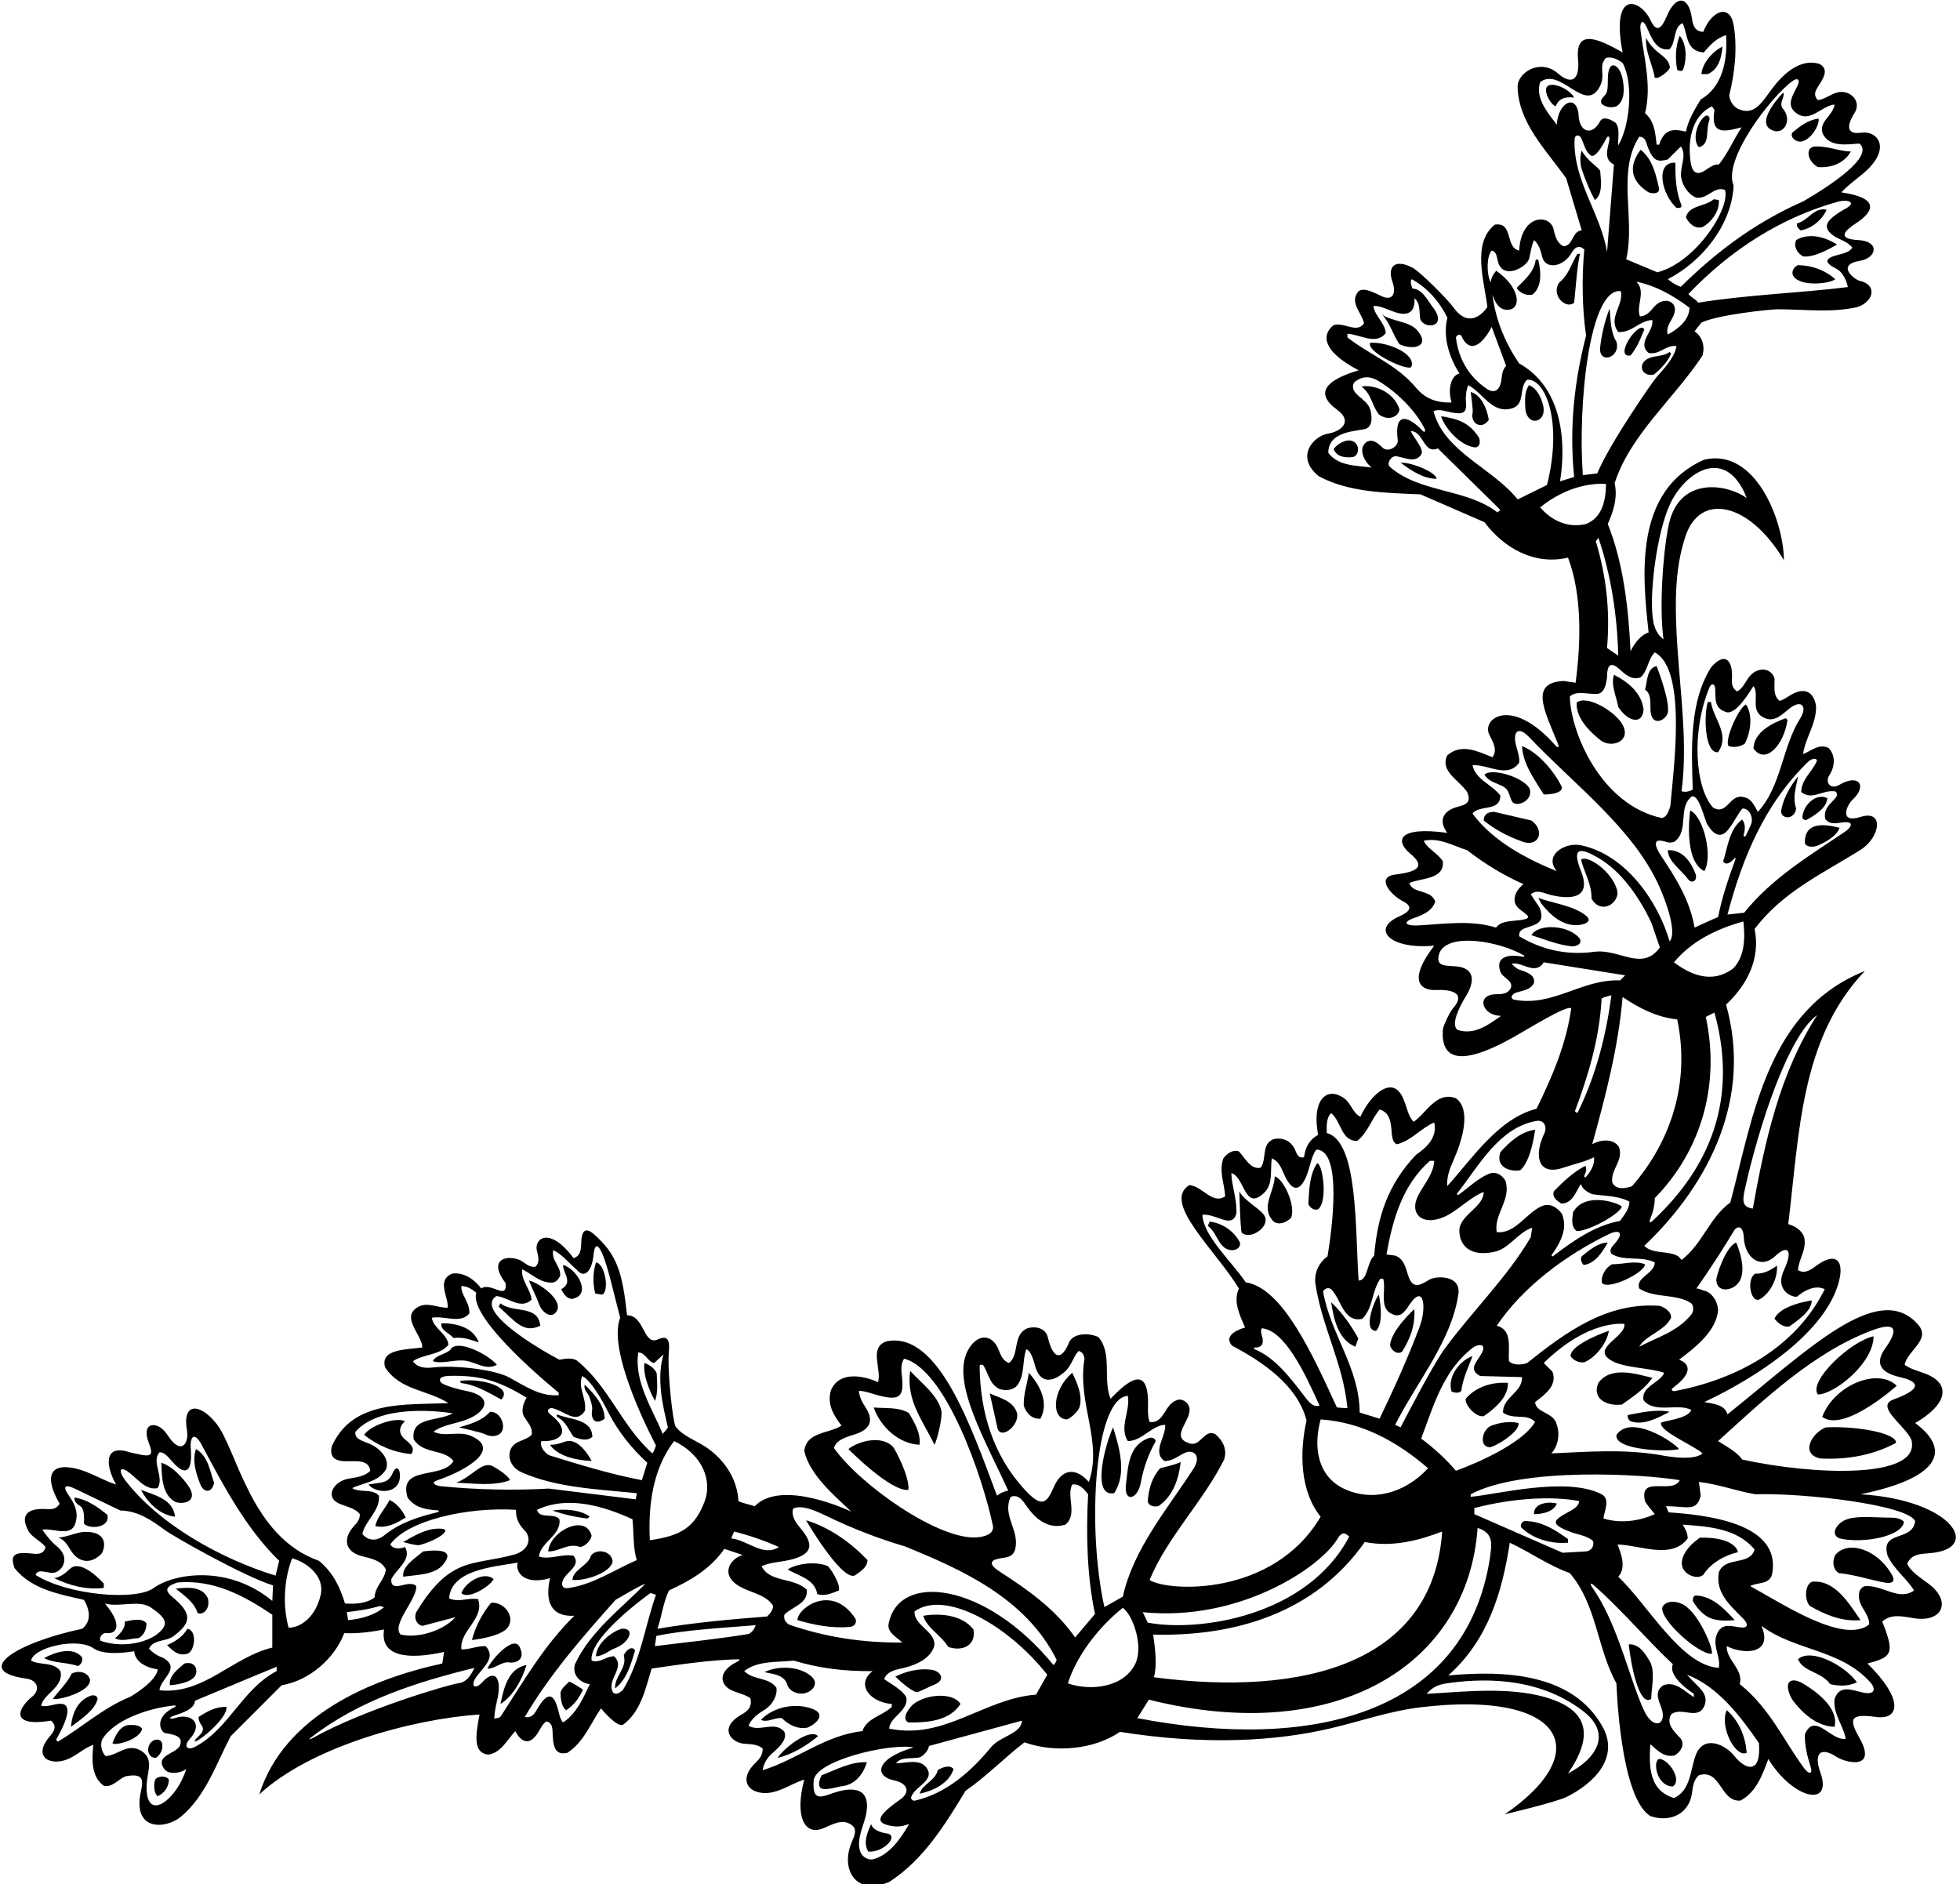 <?xml version="1.0" encoding="UTF-8"?>
<svg xmlns="http://www.w3.org/2000/svg" xmlns:xlink="http://www.w3.org/1999/xlink" width="542pt" height="521pt" viewBox="0 0 542 521" version="1.1">
<g id="surface1">
<path style=" stroke:none;fill-rule:nonzero;fill:rgb(0%,0%,0%);fill-opacity:1;" d="M 445.102 85.301 C 443.801 88.699 442.961 92.129 442.5 95.898 C 441.891 100.891 448.254 99.016 447 94.5 C 445.301 91.898 445.398 88 445.102 85.301 "/>
<path style=" stroke:none;fill-rule:nonzero;fill:rgb(0%,0%,0%);fill-opacity:1;" d="M 496.699 66.398 C 495.898 68.199 497 70 498.602 70.898 C 502 71.398 508 67.602 508 67.602 C 500.965 63.234 496.699 66.398 496.699 66.398 "/>
<path style=" stroke:none;fill-rule:nonzero;fill:rgb(0%,0%,0%);fill-opacity:1;" d="M 498.059 77.84 C 500.922 78.891 506.133 78.312 507.5 77.199 C 504.699 74.699 501.102 73.398 497.199 73.301 C 495.699 73.98 494.336 76.473 498.059 77.84 "/>
<path style=" stroke:none;fill-rule:nonzero;fill:rgb(0%,0%,0%);fill-opacity:1;" d="M 450.898 98.301 C 452.699 96.102 453.699 93.602 454.699 91.102 C 453.301 88.301 446 99 450.898 98.301 "/>
<path style=" stroke:none;fill-rule:nonzero;fill:rgb(0%,0%,0%);fill-opacity:1;" d="M 456.121 98.988 C 452.676 100.348 453.762 104.242 457.301 103.602 C 459.301 102 461.199 100 462.102 97.801 L 461.699 97.301 C 460.387 98.492 457.789 98.336 456.121 98.988 "/>
<path style=" stroke:none;fill-rule:nonzero;fill:rgb(0%,0%,0%);fill-opacity:1;" d="M 497.898 63.699 C 500.898 63.301 503.898 60.801 505.102 58 C 501.602 57.199 500.102 61 496.898 61.801 C 496.801 62.699 497.301 63.199 497.898 63.699 "/>
<path style=" stroke:none;fill-rule:nonzero;fill:rgb(0%,0%,0%);fill-opacity:1;" d="M 489.5 35.699 C 493.109 38.02 495.941 33.199 492.898 29.898 C 491.898 28.301 493.699 26.801 493.102 25.602 C 493.102 25.602 485.59 33.23 489.5 35.699 "/>
<path style=" stroke:none;fill-rule:nonzero;fill:rgb(0%,0%,0%);fill-opacity:1;" d="M 471.488 32.125 C 469.344 33.684 467.828 38.641 469.801 40.699 C 472.973 39.883 471.625 36.066 472.613 33.496 C 473.078 32.285 472.203 31.605 471.488 32.125 "/>
<path style=" stroke:none;fill-rule:nonzero;fill:rgb(0%,0%,0%);fill-opacity:1;" d="M 496.5 38.801 C 499.5 40.625 503.301 35 502.898 32.801 C 500.102 33.102 497.898 34.801 495.699 36.602 C 495.102 37.398 495.715 38.32 496.5 38.801 "/>
<path style=" stroke:none;fill-rule:nonzero;fill:rgb(0%,0%,0%);fill-opacity:1;" d="M 502.699 46.199 C 506.199 46.5 510 45.199 511.801 41.898 C 508.398 41.801 505.625 40.375 502 40.5 C 499.102 40.602 499.695 44.562 502.699 46.199 "/>
<path style=" stroke:none;fill-rule:nonzero;fill:rgb(0%,0%,0%);fill-opacity:1;" d="M 496.699 223.602 C 495.602 220.398 496.699 217.801 497.199 214.699 C 495.121 217.324 493.285 220.438 492.586 223.891 C 492.059 226.488 496.129 227.016 496.699 223.602 "/>
<path style=" stroke:none;fill-rule:nonzero;fill:rgb(0%,0%,0%);fill-opacity:1;" d="M 482.5 205.602 C 484.102 202.602 484.801 197.602 482.801 194.801 C 480.801 195.699 476.801 204.602 478 206.301 C 479.5 206.801 481.301 206.5 482.5 205.602 "/>
<path style=" stroke:none;fill-rule:nonzero;fill:rgb(0%,0%,0%);fill-opacity:1;" d="M 494.301 199.102 L 493.801 198.602 C 490.199 199.898 485 202.398 484.898 207 C 488.117 211.504 493.25 206.23 494.301 199.102 "/>
<path style=" stroke:none;fill-rule:nonzero;fill:rgb(0%,0%,0%);fill-opacity:1;" d="M 499.602 226.699 C 501.801 225.5 505.199 223.398 505.301 220.699 C 502.441 219.27 498.758 222.23 498.398 226 C 498.5 226.5 499 226.898 499.602 226.699 "/>
<path style=" stroke:none;fill-rule:nonzero;fill:rgb(0%,0%,0%);fill-opacity:1;" d="M 499.102 232.898 C 499.102 234.18 501.207 234.465 502.82 233.754 C 505.191 232.711 507.984 231.047 508.699 228.898 C 504.766 227.918 499.102 227.051 499.102 232.898 "/>
<path style=" stroke:none;fill-rule:nonzero;fill:rgb(0%,0%,0%);fill-opacity:1;" d="M 466.832 243.156 C 467.789 244.469 469.609 243.582 468.812 241.504 C 467.684 238.574 465.402 234.898 461.199 235.102 C 461.293 238.285 464.898 240.504 466.832 243.156 "/>
<path style=" stroke:none;fill-rule:nonzero;fill:rgb(0%,0%,0%);fill-opacity:1;" d="M 471.301 240.898 C 473.617 237.039 471.352 226.16 467.398 224.102 C 467.398 224.102 465.32 237.91 471.301 240.898 "/>
<path style=" stroke:none;fill-rule:nonzero;fill:rgb(0%,0%,0%);fill-opacity:1;" d="M 475.102 208 C 478.5 203.102 473.824 198.824 473.125 194.125 L 472.25 194.125 C 471.168 197.469 471.281 208.426 475.102 208 "/>
<path style=" stroke:none;fill-rule:nonzero;fill:rgb(0%,0%,0%);fill-opacity:1;" d="M 387 113.199 C 385.379 108.133 379.656 106.27 376.5 106.898 C 379.301 109 379.398 112.199 381.301 114.602 C 384.133 116.66 386.836 115.039 387 113.199 "/>
<path style=" stroke:none;fill-rule:nonzero;fill:rgb(0%,0%,0%);fill-opacity:1;" d="M 374.223 122.066 C 372.473 121.133 369.68 122.762 368.801 124.199 C 369.699 126.398 371.898 126.602 374.102 126.398 C 375.879 125.891 376.117 123.074 374.223 122.066 "/>
<path style=" stroke:none;fill-rule:nonzero;fill:rgb(0%,0%,0%);fill-opacity:1;" d="M 390.293 101.402 C 391.617 97.902 383.723 94.434 378.871 94.805 C 377.812 97.488 389.73 102.887 390.293 101.402 "/>
<path style=" stroke:none;fill-rule:nonzero;fill:rgb(0%,0%,0%);fill-opacity:1;" d="M 391.762 91.191 C 389.645 88.836 384.824 88.875 382.199 87 C 384.398 89.301 385.199 92.602 387 95.199 C 391.242 97.086 395.691 95.559 391.762 91.191 "/>
<path style=" stroke:none;fill-rule:nonzero;fill:rgb(0%,0%,0%);fill-opacity:1;" d="M 387.375 128 C 390.477 130.301 393.699 132.398 397.301 132.398 C 396.801 130.199 389.273 127.602 387.375 128 "/>
<path style=" stroke:none;fill-rule:nonzero;fill:rgb(0%,0%,0%);fill-opacity:1;" d="M 422.801 106.5 C 421.543 108.465 421.703 110.488 421.785 112.621 C 421.992 118.238 428.035 117.105 426.672 111.895 C 426.086 109.668 424.969 107.367 422.801 106.5 "/>
<path style=" stroke:none;fill-rule:nonzero;fill:rgb(0%,0%,0%);fill-opacity:1;" d="M 406.699 108.398 C 406.699 108.398 407.387 113.426 407.234 114.059 C 406.492 117.121 409.777 118.984 411.699 116.102 C 411.297 113.484 409.801 109.215 406.699 108.398 "/>
<path style=" stroke:none;fill-rule:nonzero;fill:rgb(0%,0%,0%);fill-opacity:1;" d="M 476.301 12.898 C 473.602 14.199 470.699 17.5 470.5 20.5 L 472.199 20.5 C 475.199 19.301 476.102 15.898 476.301 12.898 "/>
<path style=" stroke:none;fill-rule:nonzero;fill:rgb(0%,0%,0%);fill-opacity:1;" d="M 398.5 115.102 C 399.602 118.5 403.699 123.102 407.699 123.699 C 409.398 123.898 409.434 121.73 408.898 120.898 C 406 116.375 402.375 115.75 398.5 115.102 "/>
<path style=" stroke:none;fill-rule:nonzero;fill:rgb(0%,0%,0%);fill-opacity:1;" d="M 447 29.398 C 449.281 27.961 449.207 24.738 448.766 22.145 C 448.004 17.656 444.656 15.977 444.621 21.75 C 444.617 22.77 444.633 24.473 444.375 25.25 C 444.074 26.75 442.199 27.102 442.898 28.699 C 444 29.699 445.699 29.898 447 29.398 "/>
<path style=" stroke:none;fill-rule:nonzero;fill:rgb(0%,0%,0%);fill-opacity:1;" d="M 465 56.801 C 463.5 53.199 463.25 49.375 463.301 45 C 457.727 44.652 459.273 53.48 463.602 57.5 C 464.301 57.5 465 57.602 465 56.801 "/>
<path style=" stroke:none;fill-rule:nonzero;fill:rgb(0%,0%,0%);fill-opacity:1;" d="M 465.5 19.102 C 466.5 16 466.398 12.273 464.5 9.875 C 463.301 12.676 463.199 16.398 463.801 19.301 C 464.199 19.602 465.199 19.898 465.5 19.102 "/>
<path style=" stroke:none;fill-rule:nonzero;fill:rgb(0%,0%,0%);fill-opacity:1;" d="M 461.777 18.582 C 461.246 15.203 457.75 15.25 455.199 10.5 C 454.898 14.301 457 17.801 457.602 21.5 C 458.801 22 461.887 19.266 461.777 18.582 "/>
<path style=" stroke:none;fill-rule:nonzero;fill:rgb(0%,0%,0%);fill-opacity:1;" d="M 470.801 62.801 C 473.301 61.398 475.602 58.301 475.301 55.301 L 473.898 55.102 C 471.5 57.199 467 56.699 466.199 60.102 C 467 61.699 468.602 63.398 470.801 62.801 "/>
<path style=" stroke:none;fill-rule:nonzero;fill:rgb(0%,0%,0%);fill-opacity:1;" d="M 435.301 83.699 C 435.801 79.199 436 74.5 436.898 70.199 L 436.199 70.199 C 434.5 72.898 433.898 75.898 431.199 78.102 C 428.75 81.492 433 85.711 435.301 83.699 "/>
<path style=" stroke:none;fill-rule:nonzero;fill:rgb(0%,0%,0%);fill-opacity:1;" d="M 456.41 196.379 C 456.637 201.027 460.387 199.359 461.109 197.336 C 462.145 194.445 458.102 184.199 458.102 184.199 C 455.301 184.801 455.602 188.398 454.898 190.699 C 456.695 191.863 456.316 194.367 456.41 196.379 "/>
<path style=" stroke:none;fill-rule:nonzero;fill:rgb(0%,0%,0%);fill-opacity:1;" d="M 423.699 81.5 C 426.484 79.461 426.168 75.012 425.391 71.902 C 425.328 71.66 424.672 71.742 424.633 72.004 C 424.188 75.242 421.621 77.379 419.398 79.602 C 420.301 81 421.898 81.801 423.699 81.5 "/>
<path style=" stroke:none;fill-rule:nonzero;fill:rgb(0%,0%,0%);fill-opacity:1;" d="M 437.375 41.625 C 437.375 41.625 436.547 44.176 437.406 46.781 C 438.383 49.746 439.562 52.586 441 55.301 C 443.301 53.801 442.699 49.898 442.5 47.199 C 441.25 45.625 439 44.5 437.375 41.625 "/>
<path style=" stroke:none;fill-rule:nonzero;fill:rgb(0%,0%,0%);fill-opacity:1;" d="M 427.602 25.602 C 427.898 27.102 429.199 29.102 430.199 29.398 C 431.199 26.898 433.25 26.75 435.301 27 C 433.828 24.055 426.645 21.457 427.602 25.602 "/>
<path style=" stroke:none;fill-rule:nonzero;fill:rgb(0%,0%,0%);fill-opacity:1;" d="M 44.602 404.5 C 44.777 408.172 44.719 413.047 48.223 415.172 C 49.844 416.156 55.875 415.68 51.523 410.105 C 49.684 407.746 47.262 405.297 44.602 404.5 "/>
<path style=" stroke:none;fill-rule:nonzero;fill:rgb(0%,0%,0%);fill-opacity:1;" d="M 35.699 477 C 33.102 477.199 31.898 480 31.102 482 C 31.398 482.898 38.699 481.199 39.301 478 C 38.398 476.898 37 477 35.699 477 "/>
<path style=" stroke:none;fill-rule:nonzero;fill:rgb(0%,0%,0%);fill-opacity:1;" d="M 53.898 481.602 C 55.602 481.199 63.102 474.801 62.602 472 C 59.602 471.898 57.199 473.301 54.898 474.801 C 54.898 475.699 55.301 476.5 55.801 477.199 C 57.199 479.199 53.5 480.699 53.898 481.602 "/>
<path style=" stroke:none;fill-rule:nonzero;fill:rgb(0%,0%,0%);fill-opacity:1;" d="M 44.801 482 C 44.602 481.199 43.699 480.898 42.898 481.102 C 40.348 481.863 40.23 486.102 43.102 486.102 C 44.301 485.301 45.199 483.801 44.801 482 "/>
<path style=" stroke:none;fill-rule:nonzero;fill:rgb(0%,0%,0%);fill-opacity:1;" d="M 42.898 492.102 C 42.398 493.699 42.602 495.898 43.602 496.699 C 45.398 495.898 46.699 494.102 46.699 492.102 C 46.102 491 43.699 491 42.898 492.102 "/>
<path style=" stroke:none;fill-rule:nonzero;fill:rgb(0%,0%,0%);fill-opacity:1;" d="M 39 412 C 39 412 42.195 418.73 48.398 419.398 C 47.898 414.5 42.602 413.398 39 412 "/>
<path style=" stroke:none;fill-rule:nonzero;fill:rgb(0%,0%,0%);fill-opacity:1;" d="M 503.898 391.801 C 509.91 396.312 524.5 383.199 524.5 383.199 C 519.453 378.152 507.312 382.812 503.898 391.801 "/>
<path style=" stroke:none;fill-rule:nonzero;fill:rgb(0%,0%,0%);fill-opacity:1;" d="M 518.102 369.5 C 511.547 370.98 499.988 381.988 502.699 385.602 C 507.164 385.602 518.102 377.035 518.102 369.5 "/>
<path style=" stroke:none;fill-rule:nonzero;fill:rgb(0%,0%,0%);fill-opacity:1;" d="M 503.398 403.301 C 511.102 403.699 518.102 402.301 524.301 399 C 524.594 396.379 513.875 394.285 504.898 394.699 C 500.73 396.406 497.871 402.195 503.398 403.301 "/>
<path style=" stroke:none;fill-rule:nonzero;fill:rgb(0%,0%,0%);fill-opacity:1;" d="M 54.199 400.699 C 53.062 403.941 54.242 407.492 55.344 410.336 C 56.434 413.148 58.754 412.68 59.199 410 C 58 406.699 57.602 402.699 54.199 400.699 "/>
<path style=" stroke:none;fill-rule:nonzero;fill:rgb(0%,0%,0%);fill-opacity:1;" d="M 54.602 446 C 55.746 446.766 58.254 445.27 57.5 442 C 56 438.598 51.801 438.902 48.602 439.301 C 50.801 441.098 53.801 443.098 54.602 446 "/>
<path style=" stroke:none;fill-rule:nonzero;fill:rgb(0%,0%,0%);fill-opacity:1;" d="M 51.801 457.301 C 53.945 456.629 54.586 450.77 51.801 450.402 C 50.5 452.75 48.102 454.098 46.199 454.902 C 47.801 456.5 49.301 458 51.801 457.301 "/>
<path style=" stroke:none;fill-rule:nonzero;fill:rgb(0%,0%,0%);fill-opacity:1;" d="M 19.273 433.875 C 18.051 435.074 16.625 436.125 15 436.402 C 19.102 438.402 23.898 439.699 28.699 439.098 L 28.699 437.902 C 28.699 437.902 22.469 430.746 19.273 433.875 "/>
<path style=" stroke:none;fill-rule:nonzero;fill:rgb(0%,0%,0%);fill-opacity:1;" d="M 23.25 423.625 C 20.969 423.746 19.125 424.875 16.199 425.199 C 18.059 425.891 18.781 427.527 19.734 428.969 C 21.66 431.875 25.008 432.879 28.199 429.5 C 29.77 426.133 28.23 423.359 23.25 423.625 "/>
<path style=" stroke:none;fill-rule:nonzero;fill:rgb(0%,0%,0%);fill-opacity:1;" d="M 20.602 414.102 C 20.461 415.355 21.438 415.977 22.348 416.613 C 23.195 417.203 23.348 419.352 23.199 421.301 C 24.754 423.012 30.543 422.488 29.699 418.898 C 26.898 416.602 24 414.602 20.602 414.102 "/>
<path style=" stroke:none;fill-rule:nonzero;fill:rgb(0%,0%,0%);fill-opacity:1;" d="M 53.613 463.859 C 55 462.469 54.383 459.152 51 460 C 49.398 461.398 46.5 463.5 47 466 C 47 466 51.699 465.781 53.613 463.859 "/>
<path style=" stroke:none;fill-rule:nonzero;fill:rgb(0%,0%,0%);fill-opacity:1;" d="M 24.898 464.5 C 24.301 462.199 21.5 461.898 19.801 462.801 C 18.602 465.398 16.5 467.25 14.602 469.801 C 16.301 470.199 25.102 467.801 24.898 464.5 "/>
<path style=" stroke:none;fill-rule:nonzero;fill:rgb(0%,0%,0%);fill-opacity:1;" d="M 25.398 468.801 C 21.5 470 19.926 473.801 19.625 477.5 C 22.574 475.301 26.199 472.898 27 469.801 C 26.898 468.898 26.125 468.75 25.398 468.801 "/>
<path style=" stroke:none;fill-rule:nonzero;fill:rgb(0%,0%,0%);fill-opacity:1;" d="M 22.699 458.301 C 20.199 455.098 14.898 457 12.199 458.5 C 15 460 18.5 459.598 21.5 460.699 C 22.5 460.301 22.898 459.301 22.699 458.301 "/>
<path style=" stroke:none;fill-rule:nonzero;fill:rgb(0%,0%,0%);fill-opacity:1;" d="M 38.301 453 C 39.801 452.199 40.5 450.598 40.5 448.902 C 39.199 447.199 36.301 448.098 34.5 448.402 C 34.801 450 33.199 451.902 31.801 453 C 33.801 454.098 36.199 453 38.301 453 "/>
<path style=" stroke:none;fill-rule:nonzero;fill:rgb(0%,0%,0%);fill-opacity:1;" d="M 447 396.801 C 446.301 401 461.301 401.602 464.301 400.699 C 462.488 398.434 450.844 391.031 447 396.801 "/>
<path style=" stroke:none;fill-rule:nonzero;fill:rgb(0%,0%,0%);fill-opacity:1;" d="M 443 354.75 C 444.5 356.852 454.699 352.102 454.898 349.602 C 452.102 348.5 448.898 349.602 445.801 349.602 C 444.199 350.301 442.602 352.75 443 354.75 "/>
<path style=" stroke:none;fill-rule:nonzero;fill:rgb(0%,0%,0%);fill-opacity:1;" d="M 437.398 347.398 C 436.898 348.199 437.398 349.199 437.898 349.801 C 441.199 349.398 443.125 346.125 444.602 343.602 C 442 343.602 439.602 345.602 437.398 347.398 "/>
<path style=" stroke:none;fill-rule:nonzero;fill:rgb(0%,0%,0%);fill-opacity:1;" d="M 456.898 381 C 452.625 380 445.5 377.602 442 382.398 C 440.133 386.758 444.27 388.906 448.5 388.398 C 451.125 386.5 454.898 384.102 456.898 381 "/>
<path style=" stroke:none;fill-rule:nonzero;fill:rgb(0%,0%,0%);fill-opacity:1;" d="M 444.898 368 C 444.898 368 434.301 371.574 434.301 375 C 435.102 376.199 436.602 376.898 438.102 376.699 C 441.398 375.301 444.398 371.301 444.898 368 "/>
<path style=" stroke:none;fill-rule:nonzero;fill:rgb(0%,0%,0%);fill-opacity:1;" d="M 436.605 255.785 C 438.059 255.641 440.832 254.82 438.277 252.965 C 434.633 250.32 429.684 249.852 425.398 248.301 L 426.102 249.699 C 428.793 253.203 432.297 256.223 436.605 255.785 "/>
<path style=" stroke:none;fill-rule:nonzero;fill:rgb(0%,0%,0%);fill-opacity:1;" d="M 423.5 258.602 C 427.199 259.801 430.801 261.301 434.801 261.699 C 435.801 261.699 437.602 261.102 436.898 259.602 C 433.926 255.73 425.375 255.27 423.5 258.602 "/>
<path style=" stroke:none;fill-rule:nonzero;fill:rgb(0%,0%,0%);fill-opacity:1;" d="M 447.301 247.102 C 447.016 242.137 439.352 236.164 437.199 237.699 C 438.102 241.301 440.199 244.5 440.102 248.5 C 442.43 252.574 446.902 250.461 447.301 247.102 "/>
<path style=" stroke:none;fill-rule:nonzero;fill:rgb(0%,0%,0%);fill-opacity:1;" d="M 450.898 393 C 454.5 394.301 458.602 392 461.699 390.398 C 458 389.602 453.801 390.602 450.102 391.301 C 450 392 450.301 392.602 450.898 393 "/>
<path style=" stroke:none;fill-rule:nonzero;fill:rgb(0%,0%,0%);fill-opacity:1;" d="M 464.801 443.402 C 463.301 442.699 460.602 442.598 459.699 444.402 C 458.801 447.801 469.898 457.699 473.398 457.301 C 473.801 455.699 469.301 445 464.801 443.402 "/>
<path style=" stroke:none;fill-rule:nonzero;fill:rgb(0%,0%,0%);fill-opacity:1;" d="M 480.398 355.102 C 483.789 351.711 480.102 343.602 480.102 343.602 C 477.199 344.699 474.574 352.828 474.617 353.996 C 474.746 357.363 478.598 357.055 480.398 355.102 "/>
<path style=" stroke:none;fill-rule:nonzero;fill:rgb(0%,0%,0%);fill-opacity:1;" d="M 468.102 442.699 C 471.145 447.691 473.988 448.508 479.699 448 C 476.801 444.801 473.398 441.301 468.898 441.199 C 468.199 441.301 468.102 442.098 468.102 442.699 "/>
<path style=" stroke:none;fill-rule:nonzero;fill:rgb(0%,0%,0%);fill-opacity:1;" d="M 405.301 386.801 C 405.059 388.496 408.074 392.004 410.301 391.602 C 413.398 389.5 417.102 386.301 417 382.398 C 412.699 382.102 408.199 383.398 405.301 386.801 "/>
<path style=" stroke:none;fill-rule:nonzero;fill:rgb(0%,0%,0%);fill-opacity:1;" d="M 494.801 366.801 C 497 365.199 501 362.602 501 359.602 C 501 359.602 492.199 360.801 490.699 364.699 C 491.699 365.801 493 367.102 494.801 366.801 "/>
<path style=" stroke:none;fill-rule:nonzero;fill:rgb(0%,0%,0%);fill-opacity:1;" d="M 486.398 359.398 C 489.5 357.75 491.602 353.602 491.398 350 C 489.602 351.199 487.801 352.301 485.398 352.199 C 482.984 353.477 483.93 360.016 486.398 359.398 "/>
<path style=" stroke:none;fill-rule:nonzero;fill:rgb(0%,0%,0%);fill-opacity:1;" d="M 401.398 384.801 C 402.102 385.102 403.5 385.398 404.102 384.602 C 404.5 381.199 406.102 377.898 407.199 375 C 404 376 400.102 380.5 401.398 384.801 "/>
<path style=" stroke:none;fill-rule:nonzero;fill:rgb(0%,0%,0%);fill-opacity:1;" d="M 411.859 400.203 C 413.082 400.301 420.398 396 419.898 393.5 C 417.398 392.898 414.699 393.398 412.5 394.199 C 409.855 395.082 408.891 399.969 411.859 400.203 "/>
<path style=" stroke:none;fill-rule:nonzero;fill:rgb(0%,0%,0%);fill-opacity:1;" d="M 467.199 435.5 C 468.398 436.098 469.801 436.402 471 435.5 C 473.199 432 477.25 430 480.602 429.199 C 480.602 429.199 480.125 425 470.102 425.199 C 464.875 428.766 463.395 433.469 467.199 435.5 "/>
<path style=" stroke:none;fill-rule:nonzero;fill:rgb(0%,0%,0%);fill-opacity:1;" d="M 455.898 53.199 C 456.801 53.5 458.801 53.801 458.801 52.199 C 457.875 48.125 457 44.102 453.699 41.398 C 450.465 45.645 450.602 49.891 455.898 53.199 "/>
<path style=" stroke:none;fill-rule:nonzero;fill:rgb(0%,0%,0%);fill-opacity:1;" d="M 172.5 457.801 C 173.5 461.301 169.801 463.699 170.102 466.898 C 173.301 464.398 174.5 460.199 175.602 456.402 C 174.801 454.801 172.801 456.598 172.5 457.801 "/>
<path style=" stroke:none;fill-rule:nonzero;fill:rgb(0%,0%,0%);fill-opacity:1;" d="M 138.398 471.199 C 142.102 468.801 144.398 464.301 145.602 460.402 C 140.398 461.398 139.301 467 138.398 471.199 "/>
<path style=" stroke:none;fill-rule:nonzero;fill:rgb(0%,0%,0%);fill-opacity:1;" d="M 172.375 450.363 C 170.754 450.297 164.93 453.758 164.801 458 C 166.93 457.914 168.297 456.434 170.23 455.703 C 173.73 454.383 175.758 450.5 172.375 450.363 "/>
<path style=" stroke:none;fill-rule:nonzero;fill:rgb(0%,0%,0%);fill-opacity:1;" d="M 155.043 467.887 C 154.934 468.254 155 472 156.602 472.898 C 158.602 471.602 160.25 469.5 161.199 467.199 C 159.898 466.398 158.699 465.5 157.398 465 C 156.633 465.844 155.398 466.684 155.043 467.887 "/>
<path style=" stroke:none;fill-rule:nonzero;fill:rgb(0%,0%,0%);fill-opacity:1;" d="M 163.102 419.398 C 160.5 417.398 155.898 417.199 152.801 417.699 C 155.898 418.801 159 419.5 162.398 419.898 L 163.102 419.398 "/>
<path style=" stroke:none;fill-rule:nonzero;fill:rgb(0%,0%,0%);fill-opacity:1;" d="M 227.199 490.898 C 226.699 492 226 493.5 227 494.5 C 228.398 495.199 231.93 494.02 232.375 493.988 C 238.227 493.586 239.699 487.301 239.699 487.301 C 235.199 487.102 231.199 489.398 227.199 490.898 "/>
<path style=" stroke:none;fill-rule:nonzero;fill:rgb(0%,0%,0%);fill-opacity:1;" d="M 245.25 507 C 243.676 506.762 241.352 506.098 240.898 504.398 C 239.898 506.602 238.602 509.602 240.102 512 C 244.406 512.359 248.727 507.523 245.25 507 "/>
<path style=" stroke:none;fill-rule:nonzero;fill:rgb(0%,0%,0%);fill-opacity:1;" d="M 217.602 465.5 C 217.812 466.57 218.602 467.414 219.566 467.871 C 223.145 469.578 227.109 466.113 224.535 463.711 C 221.121 460.52 214.75 460.625 211.398 462.398 C 213.602 462.898 216.5 463 217.602 465.5 "/>
<path style=" stroke:none;fill-rule:nonzero;fill:rgb(0%,0%,0%);fill-opacity:1;" d="M 215 486.102 C 219.102 485.102 222.801 482.898 226.199 480.102 C 224.25 477.875 217.5 482.602 215 486.102 "/>
<path style=" stroke:none;fill-rule:nonzero;fill:rgb(0%,0%,0%);fill-opacity:1;" d="M 224.766 472.586 C 219.961 470.723 213.824 471.988 210.398 475.602 C 212.398 476.398 214.102 474.898 216.199 475.102 C 218.102 477 220.699 478.301 223.398 477.699 C 226.043 476.48 228.34 473.969 224.766 472.586 "/>
<path style=" stroke:none;fill-rule:nonzero;fill:rgb(0%,0%,0%);fill-opacity:1;" d="M 110.562 408.742 C 110.848 406.305 109.652 404.793 108.547 407.414 C 107.34 410.285 105.375 409.875 101.898 410.5 C 103.781 412.961 110.035 413.332 110.562 408.742 "/>
<path style=" stroke:none;fill-rule:nonzero;fill:rgb(0%,0%,0%);fill-opacity:1;" d="M 107.699 414.801 C 106.5 417.301 104.301 419.301 103.801 422 C 106.898 422.699 109.699 421.199 112.199 419.602 C 111.375 417.875 109.75 415.625 107.699 414.801 "/>
<path style=" stroke:none;fill-rule:nonzero;fill:rgb(0%,0%,0%);fill-opacity:1;" d="M 112.117 398.133 C 108.855 395.465 112 393 112 393 C 109.441 391.719 102.16 394.246 100.699 396.801 C 104.602 399.801 108.801 401.602 113.699 402.102 C 114.887 400.539 113.582 399.332 112.117 398.133 "/>
<path style=" stroke:none;fill-rule:nonzero;fill:rgb(0%,0%,0%);fill-opacity:1;" d="M 254.301 496 C 258 495.199 262.301 493.301 263.699 489.199 C 262.699 487.898 260.5 488.699 259.301 489.5 C 258.801 492.301 255 493.398 254.301 496 "/>
<path style=" stroke:none;fill-rule:nonzero;fill:rgb(0%,0%,0%);fill-opacity:1;" d="M 163.602 424.699 C 162.023 418.398 152.031 423.391 151.602 429 C 154.699 429.098 157.102 426.5 160.5 427.801 C 162 427.402 163.199 426.199 163.602 424.699 "/>
<path style=" stroke:none;fill-rule:nonzero;fill:rgb(0%,0%,0%);fill-opacity:1;" d="M 169.398 431.598 C 169 428.801 164.898 428.098 163.398 430.199 C 162.699 432.902 158.398 434.098 158.301 436.902 C 162.5 437.211 169.398 434.457 169.398 431.598 "/>
<path style=" stroke:none;fill-rule:nonzero;fill:rgb(0%,0%,0%);fill-opacity:1;" d="M 122.523 432.648 C 125.73 428.844 121.977 428.352 117 429 C 115 430.801 111.102 433 111.5 436 C 115.27 435.426 120.043 435.59 122.523 432.648 "/>
<path style=" stroke:none;fill-rule:nonzero;fill:rgb(0%,0%,0%);fill-opacity:1;" d="M 136.5 436.699 C 134.188 434.391 128.879 437.18 127.602 440.5 C 129.125 442.406 135.145 439.027 136.5 436.699 "/>
<path style=" stroke:none;fill-rule:nonzero;fill:rgb(0%,0%,0%);fill-opacity:1;" d="M 135.801 443.199 C 133.398 446.098 131.5 449.699 130.5 453.5 C 130.5 453.5 137.602 452.801 140.102 450.402 C 142.938 447.277 139.395 442.855 135.801 443.199 "/>
<path style=" stroke:none;fill-rule:nonzero;fill:rgb(0%,0%,0%);fill-opacity:1;" d="M 116 427.25 C 120.871 425.969 125.145 422.949 122.129 422.727 C 118.215 422.438 114.812 424.508 111.5 426.402 C 111.5 426.402 115.172 427.469 116 427.25 "/>
<path style=" stroke:none;fill-rule:nonzero;fill:rgb(0%,0%,0%);fill-opacity:1;" d="M 140.883 459.699 C 142.66 459.992 145.18 458.922 143.898 455.902 C 142.57 451.469 136.027 458.633 134.801 461.398 C 136.734 461.578 138.785 459.355 140.883 459.699 "/>
<path style=" stroke:none;fill-rule:nonzero;fill:rgb(0%,0%,0%);fill-opacity:1;" d="M 506.102 465.699 C 508.5 466.301 511.199 466.301 513.5 465.199 C 510.242 460.637 500.926 455.562 497.199 458.801 C 498.699 462.398 503.602 462.199 506.102 465.699 "/>
<path style=" stroke:none;fill-rule:nonzero;fill:rgb(0%,0%,0%);fill-opacity:1;" d="M 477.5 472.898 C 475.426 477.367 479.871 486.133 483 484.699 C 482.699 480.102 480.801 475.801 477.5 472.898 "/>
<path style=" stroke:none;fill-rule:nonzero;fill:rgb(0%,0%,0%);fill-opacity:1;" d="M 450.398 454.699 C 450.953 459.918 453.18 472.086 456.602 469.801 C 456.699 466.5 457.699 462.699 456.398 459.699 C 455.102 457.5 453.398 454.5 450.398 454.699 "/>
<path style=" stroke:none;fill-rule:nonzero;fill:rgb(0%,0%,0%);fill-opacity:1;" d="M 458.801 486.398 C 456.934 486.934 458.105 494 462.602 494 C 465.332 492.109 461.234 486.289 458.801 486.398 "/>
<path style=" stroke:none;fill-rule:nonzero;fill:rgb(0%,0%,0%);fill-opacity:1;" d="M 507.301 477.5 C 508.613 472.254 501.992 467.562 498.602 465.547 C 495.258 463.559 492.914 464.949 495.5 469.801 C 498.398 473.898 502.602 477.398 507.301 477.5 "/>
<path style=" stroke:none;fill-rule:nonzero;fill:rgb(0%,0%,0%);fill-opacity:1;" d="M 533.625 429.488 C 548.223 428.344 540.125 414.75 514.5 413.199 C 536.875 408.625 539.484 400.801 529.602 393.5 C 538.5 388.375 539.422 382.848 533.051 380.113 C 530.926 379.199 528.398 378.699 526.699 377.398 C 527.398 373.5 534 370.5 530.5 366.398 C 519.605 353.641 500.094 373.188 477.699 391.102 C 476.898 388.301 473.699 388.199 471.301 387.699 C 486.535 380.492 503.629 368.906 508.059 355.895 C 510.465 348.828 507.984 345.699 502.094 350.125 C 500.527 351.301 498.902 352.309 497.199 351.199 C 497.398 348.102 499.699 345.5 498.898 342.102 C 498.301 340.199 496.301 339 494.5 338.5 C 497.602 313.5 497.801 287.301 515.699 268.5 C 488.699 279.301 484.801 308.699 478.5 332.5 C 472.602 336.801 470.898 343.898 465 348.398 L 464.102 347.398 C 461.199 345.699 457 346.898 454.699 344.5 C 473.102 327 484.5 303.199 477.301 277.801 C 483.102 272.398 486.898 265.102 485.199 256.898 C 493.055 246.461 504.305 241.434 514.555 234.961 C 519.914 231.578 521.152 223.797 514.508 225.898 C 508.48 227.805 510.621 222.691 512.273 221.16 C 516.402 217.336 514.133 213.773 508.543 217.07 C 506.215 218.441 504.602 216.371 505.871 214.371 C 507.824 211.305 507.215 208.309 505.602 206.801 C 502.801 205.5 500.602 207.898 498.602 208.5 C 499.301 203.801 502.301 200.199 502.199 195.301 C 501.656 191.508 499.18 189.781 495.168 192.195 C 494.156 192.805 493.176 193.543 492.102 193.801 C 490.199 192.301 490.801 189.801 490.699 187.602 C 489.781 184.535 485.84 184.227 483.559 187.359 C 482.555 188.734 481.875 190.402 480.398 191.199 C 478.898 190.32 478.844 188.961 478.934 187.504 C 479.219 182.852 477.133 179.961 473.199 184.5 C 467.199 193.898 467.699 206.699 468.102 218.301 C 467.301 218.898 466 219.102 465 218.801 C 466.445 207.766 465.227 196.168 464.289 184.758 C 462.848 167.281 463.055 157.508 466.078 148.316 C 470.105 136.07 483.691 138.809 493.301 154.898 C 493.25 144.125 485.5 123.785 471.301 127.102 C 451.789 135.66 454.145 159.105 455.898 174.898 C 455.898 174.898 453.125 175.5 450.898 180.102 C 450.301 167.801 448.898 155.699 444.602 144.898 C 446.102 141.5 447.398 137.699 446.5 133.602 C 450.801 120.199 463 110.199 470.801 98.301 C 471.5 95.699 470.801 93.199 468.602 91.602 L 470.5 89.199 C 475.102 87 489.578 85.527 491.496 85.523 C 499.035 85.516 506.367 86.574 513.699 84.898 C 518.414 83.203 518.984 78.645 514.246 77.648 C 512.922 77.371 507.508 73.258 514.332 72.117 C 519.031 71.328 519.906 66.711 513.875 66.387 C 507.664 66.051 510.285 63.668 513.215 61.758 C 518.332 58.426 519.766 54.711 509.199 53.199 C 511.164 51.02 513.754 49.312 515.895 47.383 C 522.988 41 519.305 36.016 514.598 36.695 C 510.887 37.23 510.418 35.078 512.801 31.301 C 514.25 29 513.199 26.801 511.102 25.801 C 507.699 24.398 505.602 27.301 502.699 27.699 C 501.559 26.508 501.844 25.422 502.496 24.371 C 504.016 21.926 506.016 19.309 503.199 17.699 C 497.465 15.883 492.609 21.141 490.062 24.484 C 487.426 27.945 485.285 32.258 480.602 30.102 C 479.199 29.301 478.301 27.898 478.199 26.301 C 479.699 20.301 480.5 13.301 479.398 6.898 C 478.348 0.953 473.336 2.871 471 8.801 C 468.43 8.684 468.145 6.758 467.816 4.738 C 466.824 -1.332 463.344 -1.254 460.949 4.406 C 459.18 8.598 457.93 8.734 456.344 5.453 C 453.602 -0.215 445.359 -3.066 448.699 14.5 C 442.09 10.723 435.598 7.816 436.375 16.238 C 436.934 22.27 434.547 23.547 430.824 20.309 C 425.922 16.047 419.598 20.094 419.672 24.004 C 419.863 33.941 427.48 41.395 433.102 49.301 L 437.398 63.699 C 434.699 63.898 435.102 67.898 432.398 68.102 C 430.301 67.102 430 64.898 429.5 63 C 428.133 59.094 420.586 59.488 420.102 69.301 C 416.102 68.398 418.602 61.398 413.398 62.102 C 406.898 67.199 410.5 77.898 411.301 84.898 C 411.301 84.898 406.887 91.914 401.945 85.039 C 400.328 82.793 392.738 75.133 390.559 74.004 C 385.57 71.41 383.66 73.918 385.012 77.789 C 386.328 81.566 384.777 83.062 382.359 82.031 C 380.215 81.117 377.445 79.352 375.699 80.5 C 373 83.602 376.602 86.5 377.199 89.398 C 375.301 92.301 371.602 89 368.801 89.898 C 365.742 92.254 365.051 96.812 375.699 102.398 C 367.297 104.922 363.051 108.398 369.754 113.305 C 374.309 116.641 370.676 119.34 367.301 119.898 C 363.195 120.531 358.035 126.367 364.699 131.699 C 372.898 136.102 382.898 136.301 392.801 136.699 L 410.5 144.398 C 415.801 151.5 424.301 156.398 433.602 154.199 C 437.5 164.398 437.199 177.602 435.699 188.801 L 432.398 188.301 C 422.805 188.781 427.117 196.5 430.898 205.863 C 431.188 206.582 430.77 206.863 430.309 206.34 C 417.988 192.238 409.625 198.746 411.84 203.176 C 412.875 205.25 414.199 207.398 412.699 209.398 C 408.875 207.875 404.102 205.398 400.199 208.898 C 398.102 213.301 403.602 215.801 405.699 219 C 407.035 221.961 405.203 222.562 403.117 223.094 C 398.953 224.156 397.738 227.031 400.199 230.301 C 386.266 228.414 385.863 232.645 389.969 236.039 C 394.516 239.793 391.574 241.086 386.102 241.801 C 380.184 242.391 384.562 247.512 388 249.25 C 391.156 250.844 389.477 252.281 386.996 253.371 C 378.965 256.91 384.328 262.621 396.602 261.5 C 389.273 271.055 392.684 273.961 397.125 273.762 C 401.215 273.578 405.668 274.508 401.699 278.953 C 400.98 279.766 399.066 283.637 398.992 284.73 C 398.473 292.383 402.941 295.602 418.812 286.645 C 422.645 284.484 433.199 277.898 434.5 278.801 C 433.102 288.801 429.199 297.801 424.898 306.602 C 414.301 309.301 407.102 320.398 400.199 328 C 400.043 325.27 400.961 323.012 401.953 320.785 C 404.398 315.297 406.918 306.805 402.602 303.699 C 397.199 301.602 394.301 308 390.898 310.199 C 389.301 308.5 389.102 306.199 388.199 304.199 C 385.363 296.633 378.895 302.793 376.199 308.801 C 373.898 307.801 373.602 304.5 370.898 303.199 C 366.469 300.707 362.746 304.637 364.5 313.801 C 362.199 315.102 361 317 360.602 320 C 359.164 320.344 358.684 319.367 358.254 318.25 C 356.992 314.988 354.07 314.531 352.199 315 C 348.699 316.301 350.398 320.5 348.602 322.898 C 345.801 323.5 344.301 320.199 342.602 318.398 C 341 317.801 339.398 318.898 338.301 320.301 C 337 323.801 338.602 327.301 338.801 330.801 C 335.301 333.199 332.5 328 328.898 327.699 C 321.188 332.441 336.008 345.492 342.602 356.301 C 340.898 359.898 342.898 363.801 344.301 367.102 C 344.301 367.102 337.754 368.734 340.699 372.102 C 349 376.5 358.801 383 361.301 392.801 C 359.301 401.602 359.5 412.398 365.199 419.398 C 352.059 441.738 322.742 440.129 317.898 436.902 C 322.801 425 332.801 415.102 338.5 403.602 C 339.398 400.801 338.199 398.398 336.102 396.602 C 333.102 395 332.102 399.898 329.199 399.199 C 323 397.5 329.699 392.801 328.898 389.199 C 328.602 388 327.398 387 326.102 387 C 321.898 387.699 322.199 393.801 317.898 393.199 C 317.395 391.793 317.426 390.254 317.461 388.754 C 317.742 377.008 311.883 381.781 307.102 386.801 C 304.898 381.5 307.699 374.199 303.699 369.699 C 300.613 368.352 296.602 368.836 295.613 371.246 C 293.641 376.043 291.344 376.172 289.801 370 C 289.301 367.301 286.5 366.602 284.102 367.301 C 279.898 369.102 282 374.699 279 376.898 C 277.414 376.332 276.77 374.871 276.211 373.391 C 274.395 368.605 270.078 368.723 267.582 373.543 C 263.027 382.344 272.539 398.398 278.801 412.199 C 277.602 412.398 276.375 413 275.699 413.602 C 268.504 394.469 259.562 368.066 245.199 370.898 C 240.102 372.602 243.898 378.602 242.801 382.199 C 238.75 380.375 232.109 379.051 229.801 384.398 C 228.602 388.199 230.5 391.375 232.699 394.199 C 229.301 396.5 223.102 395.801 222.398 401.199 C 223.898 407.898 230.801 413.602 235.398 418 C 235.398 418 216.258 408.754 208.699 416.5 C 207.199 416 205.625 415.75 204.199 415.102 C 203.898 409.301 200.785 404.262 196 400.699 C 192.875 398.375 188.91 397.305 186.816 394.449 C 186.125 393.508 184.422 379.262 184.984 373.387 C 185.301 370.059 184.16 369.336 181.988 370.352 C 177.844 372.297 178.332 363.699 173.398 363.699 C 172.125 352 170.738 347.043 164.359 341.395 C 161.926 339.238 160.812 340.105 160.711 343.996 C 160.66 345.742 160.434 347.344 158.602 347.898 C 151.875 338.875 147.617 342.602 148.469 345.852 C 148.891 347.449 149.336 349.18 148 350.301 C 146.199 350.5 145.102 349.102 143.699 348.398 C 139.504 346.824 135.062 348.641 139.801 354.801 C 140.398 359.801 135.699 354.398 133.102 356.301 C 131 353.602 128.102 351.699 125 352.199 C 120.602 354.102 124.102 358.699 123.801 361.602 C 121 361.699 118.398 360 115.801 361.301 C 110.5 364.102 116.699 369 116.801 372.602 C 112.828 373.211 104.938 372.891 106.5 378.102 C 110.602 384.5 118.301 384.301 124 388 C 112 388.5 98 387.199 92.102 399.199 C 91.301 400.5 91.301 402.898 93 403.602 C 96 405 101.699 402.398 102.398 406.699 C 100.867 408.289 98.59 408.492 96.379 408.887 C 92.145 409.637 89.832 413.996 93.688 415.734 C 95.59 416.59 98.195 416.98 99.5 418.699 C 99.555 420.023 98.816 421.016 97.945 421.941 C 94.863 425.195 95.141 429.043 100.074 430.312 C 102.633 430.973 105.543 431.504 106.699 434 C 106.398 436.902 103.602 438.801 103.602 441.699 C 101.5 443.402 98.199 443.598 95.398 443.402 C 94.102 439.098 92.199 434.902 88.199 431.598 C 69.309 424.973 65.555 400.961 59.891 393.738 C 55.379 387.984 50.332 387.684 51.695 395.461 C 52.332 399.102 50.105 402.73 46.281 396.762 C 43.688 392.711 38.738 392.992 41.223 399.211 C 42.934 403.508 40.723 402.648 35.898 401.602 C 28.512 399.137 29.25 405.5 32.102 410.5 C 28.305 409.312 25.008 407.062 21.125 406.125 C 13.445 404.27 12.316 408.691 16.5 415.801 C 15.645 417.285 14.332 417.398 12.879 417.301 C 8.68 417.012 5.102 418.227 7.82 423.285 C 8.793 425.102 11.176 426 12.602 427.801 C 12.102 429.738 10.617 429.805 8.988 429.613 C 3.457 428.969 2.887 430.258 4 433.598 C 8.699 439.5 16.301 440.801 23.199 442.402 C 23.199 442.402 26.594 447.418 22.699 450.402 C 4.547 454.238 -7.914 462.102 7.262 464.172 C 10.559 464.621 11.086 467.379 8.957 469.102 C 4.637 472.598 2.898 477.656 14.102 475.801 C 15.934 477.406 14.887 478.82 13.672 480.27 C 8.918 485.918 13.926 488.402 18.688 486.469 C 21.195 485.449 23.496 483.207 25.801 482.5 C 25.398 486.602 25.199 491.301 28.699 493.801 C 31 494.398 32.699 492 34.699 491.199 C 40.148 490.121 39.516 492.68 38.906 495.656 C 36.668 506.602 46.023 505.703 50.004 502.383 C 56.98 496.566 59.797 487.66 63.801 480.102 L 77.898 466 C 85.398 464.801 92.5 458.699 95.199 451.598 C 99.102 451.801 103 451.199 106.199 450.598 C 105.02 458.086 112.684 459.047 122.801 456.801 L 122.301 460 C 102.75 464.25 78.602 474.301 71.699 496.199 C 85.879 483.012 114.09 475.32 132.602 474.102 C 131.398 480.344 130.934 484.691 135 485.199 C 138.602 484.699 140.199 481.102 142.5 478.699 C 142.5 478.699 145.43 485.078 149.078 478.598 C 149.656 477.578 150.246 476.535 151.102 476 C 152.5 476.301 152.75 477.477 152.801 478.84 C 152.934 482.477 153.184 485.559 156.898 484.699 C 161.5 481.699 163.398 476.398 166.199 472.398 C 166.199 472.398 170.301 477.5 172.199 477 C 177.199 473.398 178.5 467 180.199 461.398 C 187.984 460.262 196.133 459.031 204.129 458.824 C 204.551 458.812 204.551 459.156 204.172 459.336 C 198.062 462.266 199.234 466.008 202.355 467.422 C 204.062 468.195 206.23 468.625 207.5 469.602 C 208.07 472.07 206.723 473.164 205.062 474.113 C 198.461 477.898 202.301 481.965 205.871 482.191 C 207.691 482.309 209.598 482.363 210.898 483.5 C 210.949 485.281 210.066 486.363 209.004 487.379 C 205.051 491.16 206.363 493.969 208.199 495 C 213.199 497.602 218.102 493.398 222.398 492.102 C 219.75 502.109 222.336 507.801 227.715 505.543 C 229.746 504.691 231.957 503.449 233.898 503.898 C 237.82 505.117 236.305 507.43 235.312 509.977 C 232.613 516.891 236.555 524.336 245.898 520.398 C 255.398 514.301 261.5 504.301 267 495.199 C 272.699 491.301 277.801 486 283.301 481.801 C 291.699 484.801 302.602 483.801 309.699 478.898 C 333.844 482.75 353.277 481.371 367.953 477.926 C 376.254 475.977 384.18 473.145 392.863 472.102 C 432.422 467.348 441.477 484.32 416.102 501.699 C 416.102 501.699 430.289 498.344 433.25 496.875 C 440.809 493.121 447.957 485.988 443.109 477.387 C 434.855 462.738 416.273 461.848 400.5 463.301 C 411.5 453.5 415.398 440.301 417.5 426.598 C 423.102 429.199 428.199 432.902 434.102 435 C 441.602 443.801 441.602 455.801 447 465.5 C 447 465.5 447.91 497.055 456.398 502.199 C 462.059 504.086 467.094 501.414 467.879 495.895 C 468.141 494.066 468.301 492.164 469.801 490.898 C 475.898 489 475.699 498.398 481.301 497.898 C 485.801 495.5 487.5 490.398 489 486.398 C 495.793 497.516 506.926 499.996 503.383 490.121 C 501.449 484.73 503.543 483.027 507.66 485.695 C 510.836 487.746 519.18 489.297 514.152 480.504 C 511.094 475.156 511.781 473.824 518.766 474.773 C 525.391 475.676 526.434 469.797 516.398 460 C 523.23 458.203 524.027 457.297 520.5 448.402 C 523.023 446.094 526.332 447.043 529.5 447.508 C 537.105 448.625 539.742 442.875 533.438 438.043 C 531.168 436.305 528.449 434.742 527.398 432.402 C 528.559 429.699 531.117 429.688 533.625 429.488 Z M 9.801 435.5 C 10.699 433.402 13.301 435.402 15.301 434.801 C 17.453 434.082 19.473 430.594 15.625 427.5 C 14.109 426.281 12.652 424.406 11.699 423 C 14.699 422.402 20.102 425.5 21 420.602 C 21.68 417.965 20.48 415.617 19 413.5 C 16.941 410.555 18.508 410.574 20.801 411.699 L 33.301 417.699 C 38.098 417.762 41.883 420.348 45.605 423.109 C 47.859 424.781 67.398 435.902 75.5 438.402 L 75.301 442.699 C 63.145 432.594 48.059 435.051 42.465 439.141 C 37.602 442.695 18.895 441.184 9.801 435.5 Z M 45 458.375 C 43.699 457.977 42.199 457 41.199 455.902 C 42.398 453.301 45.801 454 47.898 452.5 C 53.016 448.727 53.145 446.195 47.805 441.711 C 45.992 440.188 45.055 438.879 49.102 437.598 C 59.199 436.699 67.699 441.402 75.301 446.5 L 75.301 455.598 C 64.301 458.199 56.301 468.699 44.102 467.398 C 44.301 464.199 50.301 461.277 45 458.375 Z M 29 443.402 C 32.828 444.566 38.457 442.266 41.738 444.52 C 46.148 447.547 47.082 449.258 42.898 452.301 C 38.699 454.902 32.5 455.402 27.801 453.699 C 27.301 452.902 28.301 451.402 29.398 451.598 C 32.723 451.902 33.645 448.863 29 443.402 Z M 16 481.602 L 15.5 481.102 C 19.465 474.105 19.988 470.273 15.355 471.289 C 14.031 471.578 12.684 471.977 11.398 471.699 C 11.801 468.5 17.801 466.5 16.699 462.102 C 14.699 459.402 11.102 460.598 8.602 459.199 C 9.129 455.66 21.281 452.594 25.906 455.828 C 29.191 458.125 37.102 456.598 37.102 456.598 C 37.543 461.02 43.602 461.602 43.602 461.602 C 43.398 464.801 36.445 469.051 35.777 469.316 C 28.793 472.102 22.48 477.766 16 481.602 Z M 47.41 496.531 C 43.328 501.008 40.031 499.934 40.594 492.988 C 40.879 489.484 42.574 486.113 38.801 484 C 35.102 482 32.602 485.398 29.199 485.602 C 28.102 484.5 27.699 482.602 28.199 481.102 C 31.41 475.594 41.129 472.297 48.137 471.609 C 48.641 471.559 48.758 471.836 48.387 472.012 C 42.801 474.648 44.121 478.465 45.5 479.199 C 47.398 479.602 51.199 479.801 49.602 483 C 48.199 485 43 485.5 45.301 489 C 46.398 490.699 49 490.398 50.602 489.699 L 51.5 489.199 C 50.762 491.488 49.426 494.32 47.41 496.531 Z M 76.5 462.102 C 66.988 467.051 63.316 478.125 53.871 483.07 C 51.828 484.137 50.621 482.926 52.465 480.887 C 56.523 476.398 52.582 473.699 48.645 475.016 C 46.996 475.566 46.156 475.012 48.469 474.297 C 50.434 473.688 53.898 472.5 53.898 470.301 C 61.398 467.199 68.898 464 76.5 460.902 Z M 76.199 435.699 C 60.789 430.949 44.125 421.5 34.859 409.641 C 32.594 406.738 32.941 404.996 36.035 407.457 C 38.418 409.352 40.449 412.129 43.602 411.5 C 45.5 408.398 41.75 404.25 44.102 401.602 C 45.383 401.473 46.555 402.934 47.73 404.27 C 51.418 408.461 53.254 406.863 52.758 400.645 C 52.48 397.18 53.77 395.797 55.75 399.5 C 61.52 410.273 67.859 422.539 77.199 431.598 Z M 88.699 440.918 C 87.359 447.027 83.25 450.098 79.801 450.098 C 76.988 439.598 80.801 430.902 80.801 430.902 C 84.953 432.055 89.797 435.902 88.699 440.918 Z M 96.25 448 C 96.125 447.25 96 446.301 95.898 445.801 C 99 445.402 102.102 445 105 444.098 L 106.199 444.402 C 103.977 446.422 100.176 447.676 96.25 448 Z M 517.703 367.871 C 524.258 365.422 525.16 367.5 521.344 372.816 C 518.516 376.762 519.699 379.512 525.355 380.797 C 529.039 381.637 533.328 383.422 523.602 387 C 518.285 388.953 527.199 394.398 528.602 398.301 C 531.086 409.062 501.613 407.938 481.801 403.602 C 480.102 401.301 477.398 400 475.102 398.5 C 487.973 386.789 501.691 373.855 517.703 367.871 Z M 482.5 328.898 C 486.262 311.746 494.5 286.375 502.5 280.699 C 492.199 296.699 488.102 315.301 484.699 334.199 C 481.602 333.801 481.875 331.75 482.5 328.898 Z M 479.699 340 C 481.121 338.578 482.129 339.801 482.23 342.258 C 482.453 347.547 486.715 351.316 491 347.25 C 494.109 344.301 496.062 345.273 493.312 351.238 C 490.523 357.289 496.391 359.023 497 358.5 C 498.75 357 501.891 355.145 504.602 356.5 C 496.32 373.059 479.805 381.465 463.23 384.652 C 462.387 384.816 462.004 384.23 462.555 383.824 C 470.676 377.828 464.301 376 464.301 376 C 468.801 372.602 474.602 368.102 475.102 362.301 C 475 360.102 473.801 357.898 471.699 357 C 470.801 356.898 470.102 356.301 469.102 356.301 C 472.898 350.898 476.398 345.5 479.699 340 Z M 465.301 421.598 C 472.301 422.098 480.398 422.598 485.199 428.5 C 483.801 433.098 477.102 430.199 475.301 434.801 C 474.332 440.438 478.406 443.906 481.922 447.453 C 483.539 449.09 483.488 450.281 481.246 450.02 C 478.902 449.746 476.316 448.656 474.898 451.598 C 473.293 454.945 475.898 458 475.301 461.199 C 464.941 460.645 455.527 443.555 447.5 436 C 449.898 433.402 448.102 429.199 447.301 427.098 C 453.398 427.199 462.301 431.402 466.699 425.402 C 466.699 423.902 466 422.699 465.301 421.598 Z M 454.898 415.102 C 455.602 416.398 456.699 417.5 457.602 418.699 C 453.875 420.375 448.625 421.5 443.398 419.898 C 443.5 418.199 445.465 414.523 442.898 413.199 C 433.145 408.16 413.605 413.355 406.699 413.898 L 406.699 413.199 C 421.043 405.559 454.691 407.641 464.5 409.301 C 462.5 413.398 453.102 407.699 454.898 415.102 Z M 318.898 452 C 341.5 452.598 363.699 446 377.398 426.402 C 385 427.902 392.301 426 398.801 423.5 C 396.348 460.02 360.418 469.25 319.102 463.801 C 320.102 460 319.301 455.301 318.898 452 Z M 409.301 380.5 L 420.898 380.801 C 421 385.102 415.523 386.324 415.625 390.625 C 418.523 392.727 422.199 390.699 424.5 393.199 C 420.152 400.547 402.602 406.699 402.602 406.699 C 399.898 403.5 396.398 400.301 393 397.801 C 396.379 388.887 399.051 378.914 407.383 372.598 C 408.469 371.773 411.695 371.117 409.383 374.801 C 408.078 376.879 406.152 378.797 409.301 380.5 Z M 458.621 402.273 C 448.652 400.691 439.445 401.43 429 401.898 C 430.898 399.801 431.398 396.602 430.5 394 C 429.699 390.398 424.699 390.801 424.5 387.699 C 427.375 385.5 430.699 383.102 429.301 379.301 L 426.898 376.898 C 439.371 364.641 449.199 366.102 449.199 366.102 C 449.699 369.898 438.801 373.102 446.5 376.699 C 450.801 378.398 455.801 378.199 460.199 379.602 C 459.102 382.398 453.699 383.398 454.5 387.199 C 457.5 391 464.199 387.898 467.699 389.898 C 466.699 392.5 459.398 392.898 459.301 393.5 C 459 395.898 468.602 399.801 470.801 401.898 C 468.102 404.301 459.242 402.375 458.621 402.273 Z M 457.602 349.102 C 457.5 352.301 452.199 353.199 453.301 356.301 C 457.5 359.102 463.5 357.602 467.699 360.398 C 468.398 361.102 468.398 362.699 467.699 363.5 C 463.801 368.301 458.199 369.801 453.301 372.398 C 455.102 369.199 460.301 368.102 462.102 364.398 C 462.199 362.699 460.398 361.602 459 361.102 C 444.398 360 433.102 368.301 422.301 376.898 C 421.125 377.375 418.5 377.699 417.301 376.398 C 416.898 373.102 418.5 367.801 413.898 366.602 C 421.277 355.633 433.363 346.832 445.039 341.203 C 447.523 340.004 449.461 340.617 446.402 344.023 C 445.652 344.859 444.977 345.656 445.602 346.699 C 449 348.898 454 347.199 457.602 349.102 Z M 451.301 328 C 449.75 328.625 446.602 329.199 445.801 326.801 C 445.5 323.199 449 320.898 447.699 317.199 C 446.398 315 443.125 314.875 440.301 316.398 C 443.801 303.699 447.5 289.898 448.699 275.699 C 453.301 278.801 458.199 281.301 463.801 281.898 C 467.398 299 462.301 315.398 451.301 328 Z M 436.199 307.801 L 435.5 307.301 C 439.102 297.699 442.301 287.301 442.898 276.102 C 443.75 275.625 444.699 275.5 445.602 275.199 C 444.102 286.699 441.199 297.699 436.199 307.801 Z M 425.75 251 L 423.301 247.301 C 425.07 245.824 426.898 247.016 428.938 247.504 C 434.383 248.797 440.227 248.473 437.184 240.855 C 434.457 234.031 437.184 234.516 441.66 237.035 C 448.559 240.914 453.383 248.379 456.602 255 L 459 262 C 454.102 268.801 447.75 262.25 440.801 263.199 C 433.039 264.262 426.102 262.5 420.102 258.898 C 419.902 257.078 421.488 256.738 423.031 256.227 C 425.641 255.363 427.07 254.523 425.75 251 Z M 456.84 337.723 C 456.297 338.227 455.957 337.988 456.312 337.152 C 457.023 335.477 457.602 333.301 457.602 331.301 C 470.602 318 475.699 299.699 471.699 281.199 L 474.102 280 C 481.5 306.754 470.242 325.332 456.84 337.723 Z M 479.398 267.699 C 473.215 272.441 467.02 269.191 462.898 266.102 C 467.898 260.102 474.898 256.801 482.102 254.801 C 482.602 259.398 482.5 264.301 479.398 267.699 Z M 500.074 210.578 C 501.086 209.602 502.887 209.512 502.281 210.766 C 500.945 213.527 498.102 215.711 498.102 219 C 501 221.398 503.898 218.5 507 218.801 C 508 218.602 508.203 219.902 507.699 220.5 C 506.125 222.375 504.148 223.602 504.75 226.5 C 506.324 228.375 508.266 227.438 510.191 227.359 C 512.977 227.242 511.609 229.035 510.23 229.969 C 500.473 236.555 490.082 242.723 482.301 252.398 L 477.699 252.898 C 481.797 237.387 487.895 222.352 500.074 210.578 Z M 472.715 190.109 C 473.262 188.801 474.188 189.098 474.281 190.246 C 474.5 192.988 473.828 195.773 477.301 196.898 C 480.102 197.898 484.199 190.699 484.898 189.699 C 486.699 192.199 483.625 196.75 488.102 198.602 C 490.996 199.797 493.039 197.23 495.188 195.664 C 498.285 193.41 499.84 195.473 497.789 198.695 C 492.84 206.473 492.605 217.512 486.102 224.5 C 485.199 223 484.5 221 482.5 220.5 C 478.199 219.102 477.801 225.699 473.699 223.301 C 468.676 217.758 467.695 202.105 472.715 190.109 Z M 467.898 220.199 C 470 219.898 471.281 226.605 472.172 228.047 C 473.754 230.605 475.539 231.836 477.5 229.875 C 479.398 227.773 480.102 225.699 481.801 223.602 C 483.68 223.379 485.047 226.098 484.168 228.09 C 483.73 229.074 483.309 230.02 482.828 230.977 C 482.516 231.609 481.977 231.402 482.223 230.613 C 482.621 229.328 482.68 227.742 481.75 226.625 C 478.148 229.324 477.801 234.199 476.5 238.199 C 477.348 239.465 478.633 238.445 479.492 237.48 C 480.027 236.883 480.012 237.336 479.82 237.855 C 477.938 242.957 476.188 248.156 475.102 253.602 C 472.898 254.5 470.801 255.5 468.602 256.5 C 467.371 249.219 463.605 243.016 459.523 236.941 C 456.887 233.016 457.617 231.863 460.41 232.711 C 461.273 232.977 462.148 233.199 463.102 232.699 C 467.199 229.602 463.801 223.301 467.898 220.199 Z M 461.883 139.254 C 465.855 130.906 476.277 123.652 482.301 136 L 483 137.699 C 477.602 133.844 465.027 131.809 461.723 144.023 C 460.254 149.457 458.625 166.375 460 176.801 C 458.387 175.562 457.59 173.875 457.211 171.969 C 455.848 165.18 458.105 147.195 461.883 139.254 Z M 447.5 181.301 L 444.398 179.199 C 445.301 168.5 444.102 159.102 441.301 149.699 L 442 148.699 C 445.398 158.699 447.199 169.801 447.5 181.301 Z M 457.895 104.523 C 456.887 105.691 445 122.801 441.699 130.898 L 437.699 131.398 C 436.285 111.73 439.512 79.535 448.199 80.5 C 449.102 84.398 444.5 87.898 447.5 91.801 C 451.199 92.102 453.398 88.602 456.898 88.5 C 457.5 91.602 452.5 94.699 455.898 97.602 C 459 98.199 460.602 95.301 463.602 95.699 C 463.035 98.953 460.32 101.703 457.895 104.523 Z M 461.199 92.5 C 460.656 90.996 461.578 89.465 462.426 87.992 C 464.988 83.559 460.293 81.473 457.414 84.852 C 456.324 86.125 455.25 87.449 453.5 87.5 C 452.301 84.602 455.301 80.602 452.5 77.898 C 457.898 79 462.699 81.699 467.199 85.102 C 467.102 88.602 464 91 461.199 92.5 Z M 510.547 57.586 C 504.258 61.051 504.07 63.004 506.988 65.141 C 508.578 66.305 510.758 66.617 512.25 68.5 C 511.223 69.891 509.52 70.137 508.098 70.516 C 504.367 71.508 504.562 72.652 507.688 74.246 C 509.09 74.961 510.336 76.52 511 79.375 C 498.398 80.977 483.125 81.5 469.602 83.699 C 468.801 82.602 467.699 82.301 466.898 81.301 C 478.707 68.902 492.738 60.09 508.141 55.809 C 511.102 54.984 513.414 56.008 510.547 57.586 Z M 495.742 22.363 C 496.934 21.508 497.875 21.875 497.148 23.512 C 496.012 26.074 493.75 28.875 496.5 31.102 C 500.48 34.32 503.5 29.301 507.301 28.898 C 507 32 502.699 33.602 504.102 37.102 C 506.102 40.801 510.699 39.898 514.199 39.699 C 518.375 43.25 506.25 51.25 498.75 55.625 C 490.594 59.266 478.781 65.469 464.801 79.301 C 463.5 78.898 462.301 78.102 461.199 77.199 C 470.602 72.398 478.898 62.199 479.398 51.301 C 476.309 44.191 489.68 26.742 495.742 22.363 Z M 481.602 35.199 C 479.398 38.602 477.699 42.602 475.301 45.5 C 473.93 45.312 472.645 46.398 471.41 47.184 C 468.867 48.797 467.859 47.172 467.523 44.891 C 466.73 39.562 467.441 32.297 473.398 29.398 L 474.102 30.398 C 472.922 37.465 476.91 36.434 481.602 35.199 Z M 455.285 7.359 C 456.66 10.273 457.895 14.191 461.699 13.602 C 463.602 11.5 462.602 7.602 465.301 6.398 C 466.801 9.699 466.125 14.102 471.125 14.5 C 473.375 12 474.5 10.699 477.301 9.699 C 477.801 16.602 476.301 24.102 470.301 27.5 C 468.602 30.301 466.898 33.102 466.199 36.398 C 462.383 35.52 460.25 35.75 458.801 40 L 458.102 40 C 457.75 36.5 457.398 33.398 454.898 31.301 C 456.785 23.945 454.672 16.238 453.672 8.512 C 453.355 6.105 454.199 5.062 455.285 7.359 Z M 453.301 37.801 C 455.133 37.871 455.176 39.48 455.742 40.879 C 457.281 44.684 458.465 44.781 461.199 44.102 L 464.801 40.5 C 466.699 43.102 464.199 46.5 465 49.602 C 465.5 51.602 466.898 53.699 468.898 54.602 C 472.199 55.301 473.801 51.398 477 52.5 C 478.609 57.324 469.125 72.5 458.301 75.301 L 449.699 71.699 C 452.301 60.398 447 47.602 453.301 37.801 Z M 430.5 34.5 C 427.898 31 424.5 27.199 425.898 22.699 C 431.617 18.387 438.391 31.742 442.43 23.867 C 444.117 20.582 441.859 18.402 444.102 16 C 446 15.602 447.398 16.5 448.699 17.398 C 451.875 23.223 450.625 35.047 447.5 40.199 C 447.301 38.699 448.102 35.602 446.801 34 C 445.602 33.102 443.324 31.973 442.5 33.5 C 440.172 37.824 436.797 36.395 436.555 32.121 C 436.184 25.645 430.816 28.18 430.5 34.5 Z M 435.414 38.621 C 435.473 37.059 436.742 37.309 437.129 37.996 C 438.094 39.73 438.242 41.914 440.102 43.102 C 441.355 43.363 443.133 40.359 444.195 38.285 C 444.742 37.219 445.195 37.91 445.039 38.734 C 444.566 41.238 443.363 43.992 446.301 45.5 L 444.398 69.699 C 442.664 59.109 435.004 49.91 435.414 38.621 Z M 412.5 69.301 C 413.832 69.578 413.887 70.988 414.215 72.289 C 415.539 77.582 422.273 73.883 422.863 71.496 C 423.289 69.777 423.48 67.945 424.199 66.398 C 425.586 67.543 426.055 69.383 426.5 71.125 C 427.383 74.559 432.316 73.945 434.625 69.875 C 435.469 68.387 436.66 67.629 438.102 69 C 437.398 76.699 437.5 85.301 438.602 92.801 C 435.398 105.199 433.898 118.102 435.301 131.898 L 431.398 133.102 C 433.301 121.301 431.602 106.898 420.102 100.5 C 416.199 94.801 413.602 88.5 412.699 81.5 C 413.301 83.102 414.102 85.199 416.102 85.602 C 421.039 86.359 420.676 79.617 413.75 74.875 C 412.852 75.875 412.398 76.801 412.199 78.102 C 411 75.5 411.125 70.75 412.5 69.301 Z M 404.102 92.801 C 405.914 97.23 409.254 96.566 412.5 90.398 L 416.5 101.199 C 415.508 102.102 415.371 103.512 415.207 104.871 C 414.785 108.363 412.93 108.73 411.148 107.523 C 406.145 104.129 403.32 99.238 402.602 93.301 C 402.898 92.699 403.5 92.25 404.102 92.801 Z M 372.602 93.301 L 372.602 92.301 C 376 92.398 380.5 95.602 383.199 92.102 C 383 89.199 380.102 87.398 379.801 84.602 C 381.574 84.457 383.832 85.691 385.922 86.367 C 392.027 88.34 391.102 82.5 391.102 82.5 C 392.617 83.547 392.516 85.785 392.641 87.625 C 392.887 91.246 400.727 90.914 396.309 85.078 C 394.684 82.934 393.281 79.891 390.602 79.801 C 390.398 79.199 389.801 78 390.398 77.199 C 394.898 79.699 398.148 83.574 400.25 87.875 C 398.852 93.273 400.898 99.102 403.602 103.301 C 401.32 103.727 400.262 107.496 401.398 111.301 C 397.512 111.422 394.23 110.379 391.66 107.309 C 386.129 100.707 378.855 98.207 372.602 93.301 Z M 382.469 123.895 C 381.148 122.723 379.875 121.34 378.102 122.102 C 375.477 123.676 376.891 127.293 379.301 129.301 C 375.301 128.699 370.102 129 367.301 125.199 C 367.398 119.801 373.25 119.375 377.199 118.699 C 379.402 118.324 379.625 115.75 378.898 113.199 C 378.02 110.098 372.699 108.898 374.5 105.699 C 376.957 103.734 379.191 104.121 381.281 105.402 C 387.137 108.992 391.906 114.316 393.98 118.625 C 394.277 119.238 393.91 119.66 393.512 119.238 C 389.477 114.961 385.473 113.672 386.523 121.738 C 386.746 123.422 383.906 125.172 382.469 123.895 Z M 414.102 141.699 C 405.523 135.051 392.645 136.348 384.375 129.125 C 383.297 128.184 384.723 125.953 386.137 126.168 C 388.609 126.543 391.359 128.148 393 125.699 C 393.941 124.293 391.102 121.301 390.102 119.199 C 393.75 119.25 393.602 125.699 397.602 124 L 414.898 141 Z M 396.398 113.699 C 398.023 112.98 399.758 113.777 401.465 114.07 C 404.551 114.598 405.703 114.312 405.375 111 C 405.238 109.641 405.512 107.586 406 106.5 C 410.102 108.602 412.602 114.602 418.199 112.898 C 421.898 111.699 419.898 107.199 422.301 105 C 427.336 104.629 432.199 116.508 427.801 134.102 L 419.699 138.102 C 412.602 129.301 399.398 125 396.398 113.699 Z M 425.898 140.301 C 431 136.199 437.301 133.5 444.102 133.801 C 444.102 138.199 443.102 143.102 438.602 144.898 C 433.602 146.102 429.102 144 425.898 140.301 Z M 441.625 191.887 C 443.406 191.793 444.316 189.664 444.441 186.379 C 444.578 182.766 446.445 183.77 447.895 185.102 C 449.605 186.676 451.352 188.156 453.699 187.301 C 455.801 185.301 455.602 182.398 457.602 180.398 C 466.398 185.121 462.938 211.379 461.898 222.898 C 461.5 224.102 461 226 459.5 226.199 C 442.598 222.52 434.336 202.449 434.102 192.602 C 435.969 190.863 439.047 192.027 441.625 191.887 Z M 407.199 211.602 C 411.5 211.301 416.898 215.398 420.102 210.898 C 420.273 209.043 419.438 207.219 419.098 205.504 C 418.469 202.355 419.832 200.66 422.879 203.863 C 435.52 217.148 451.566 229.047 458.777 244.973 C 460.891 249.637 463.793 258.074 461.699 260.301 C 458.48 249.219 449.516 236.25 437.105 233.723 C 432.801 232.848 426.777 236.438 430.5 240.898 C 422.398 237.602 413 232.801 407.199 225 C 409.102 222.398 414.801 224.602 414.898 220 C 412.602 216.898 408 215.602 407.199 211.602 Z M 392.125 255.902 C 388.754 256.086 387.676 255.043 390.91 253.898 C 393.414 253.012 396 252 396.898 249.301 C 395.602 245.801 390.801 247.301 389.699 244.199 C 393 242.699 399.398 243.301 399 238.199 C 397.602 235.898 394.898 234.898 393.699 232.5 C 397.898 231.5 401.898 233.898 405.699 235.102 C 410.602 238.898 415.898 242.102 421.301 244.5 C 420.117 245.285 417.008 248.828 420.23 251.43 C 422.23 253.039 424.551 254.02 419.699 254.5 C 417.5 254.801 415 254.699 413.699 256.5 C 406.77 254.34 399.43 255.504 392.125 255.902 Z M 417.5 273.699 C 416.676 274.824 415.191 274.922 413.75 274.93 C 408.02 274.949 409.777 280.898 415.102 280.898 C 411.602 283.398 407.699 286.301 403.102 284.801 C 400.93 283.352 403.926 277.809 405.227 275.734 C 407.977 271.348 407.777 267.762 402.875 267.246 C 399.949 266.938 396.605 267.539 398.102 263.398 C 400.68 257.77 414.664 260.328 421.297 264.137 C 421.73 264.387 421.516 264.641 421.016 264.547 C 417.211 263.816 413.395 264.484 414.898 268.699 C 415.5 270.5 419.102 271.301 417.5 273.699 Z M 418.5 276.398 C 417.301 275.699 418.602 274.699 419.199 274.5 C 421 273.898 423.199 273.801 424.199 271.801 C 424.602 269.5 421.926 268.727 420.125 268.125 C 419.324 267.824 418.699 267.199 418 266.5 C 420.898 265.801 424.5 269.898 426.898 266.102 L 449.398 269.699 L 448 271.102 C 437.199 270.699 429.398 278.602 418.5 276.398 Z M 403.105 329.805 C 409.105 322.105 414.57 311.875 424.699 310 C 426.898 309.5 427.898 311.5 427.102 313.301 C 423.953 319.84 425.453 325.27 432.375 322.875 C 435.273 321.875 438 321.398 440.801 320 C 441.047 321.984 439.91 323.938 438.562 325.43 C 438.277 325.742 437.977 325.422 438.152 325.012 C 438.527 324.137 438.895 323.32 438.398 322.398 C 435.199 324 432.301 326.699 429.699 329.398 C 429.102 331.102 430.602 332 431.699 332.801 C 434.695 332.891 435.715 329.77 436.996 327.621 C 437.129 327.402 437.312 327.672 437.438 327.977 C 437.953 329.281 440.18 330.203 440.395 330.234 C 443.879 330.77 447.629 330.629 450.602 332.301 C 450.5 334.398 449.199 335.898 448 337.602 C 441.117 338.883 435.25 342.945 429.617 347.238 C 429.109 347.625 428.883 347.324 429.27 346.766 C 431.586 343.43 433.613 339.625 431.898 335.602 C 430.5 333.801 428.602 332.602 426.398 333.5 C 422 335.398 419 341.301 413.898 340.699 C 413 335.898 418 331.699 416.301 326.5 C 415.398 324.898 413.602 323.801 411.699 324.602 C 408.68 325.859 406.223 328.312 403.504 330.254 C 402.98 330.625 402.703 330.316 403.105 329.805 Z M 410.301 329.602 C 410.199 333.699 404.602 335.5 403.602 339.5 C 403.152 344.199 406.445 347.934 413.898 346 C 417.602 344.801 420.102 340.602 423.699 339.5 L 423.301 342.102 C 416.902 353.09 407.07 362.625 399.422 373.066 C 396.07 377.641 387.301 394.699 387.301 394.699 L 385.801 394 C 392.105 381.602 401.504 370.664 403.301 357.699 C 403.938 352.578 397.184 352.781 395.344 353.82 C 392.926 355.188 390.75 356.879 389.398 352.699 C 388.699 350.602 388.301 348.102 385.801 347.199 L 383.398 346.898 C 385.102 337.301 387.801 327.699 395.398 321 L 396.602 321 C 396.457 324.527 393.879 327.328 392.223 330.484 C 389.48 335.703 393.461 339.297 399.68 336.348 C 403.379 334.594 406.457 331.098 410.301 329.602 Z M 385.301 363.5 C 387.5 364.449 388.773 362.25 389.863 360.637 C 393.723 354.91 394.559 361.57 392.578 366.859 C 389.328 375.555 385.5 383.926 381.5 392.301 L 376 390.602 C 375.898 378.102 367.875 368.824 365.875 357.125 C 366.375 356.125 367.5 356 368.102 356.5 C 370.898 359.301 371.5 365.801 376.699 364.699 C 379.801 361.602 379.301 357 381.699 353.602 L 382.5 353.602 C 383.398 356.898 381.102 362 385.301 363.5 Z M 368.102 307.801 C 370.898 310 370.801 315.5 375.301 315.5 C 378.199 313.199 379.199 309.602 381.5 306.801 C 386.5 308.25 383.5 315.5 386.301 316.398 C 390.199 315.5 393 311.898 396.602 310.398 C 397.5 314.398 394.699 317.199 391.602 319.301 C 383.801 327.5 380.898 336.352 380 347.25 C 378 348.852 378.301 354.102 375.699 354.102 C 374.699 339.961 375.668 315.641 366.898 313.301 C 366.898 311.898 366.602 309.199 368.102 307.801 Z M 332.5 335.898 C 336.688 335.641 340.547 339.895 341.898 335.602 C 342.102 331.602 340.602 328 340.5 324.398 C 344.301 325.398 344.102 335.398 349.801 329.602 C 352.102 327.199 351.199 323.398 351.699 320.301 C 353.402 321.031 354.16 322.539 354.832 324.145 C 358.238 332.25 360.844 327.234 362.086 322.738 C 362.559 321.02 363 319.262 364 317.898 C 371.242 317.898 368.375 339.875 367.102 347.398 C 364.801 349.102 363.5 351.602 363.699 354.602 C 365.398 366.699 371.5 377.102 372.602 389.398 C 371.875 389.375 370.699 389.301 369.699 389.199 C 363.055 374.781 354.742 356.152 344.5 354.602 C 340.301 348.5 332.75 341.75 332.5 335.898 Z M 360.742 386.133 C 356.898 381.133 352.711 375.484 346.941 373.086 C 346.699 372.984 346.711 372.594 346.984 372.609 C 348.359 372.691 349.781 372.102 348.957 369.352 C 348.75 368.668 348.602 367.977 348.898 367.301 C 355.254 367.801 360.812 379.598 364.898 388.699 C 363.25 389.125 362.309 388.172 360.742 386.133 Z M 365.199 392.5 C 376.602 393.301 386.199 398.5 394.898 406 C 388.281 413.172 379.184 415.27 371.613 411.652 C 364.32 408.16 363.113 400.078 365.199 392.5 Z M 369.934 425.41 C 370.691 424.129 371.57 423.371 373.102 424.902 C 361.5 447 331.523 451.367 317.398 448.699 C 316.898 447.699 316.5 446.801 316 445.801 C 342.512 448.531 365.09 433.574 369.934 425.41 Z M 311.898 386 C 312.602 390.199 309.398 394.801 311.898 398.5 C 316 398.398 318.5 394.102 322.199 394 C 322.5 397.199 318.5 401.5 322 404 C 324.137 404.062 325.77 402.66 327.523 401.801 C 329.949 400.609 332.438 402.465 329.977 406.234 C 322.562 417.605 313.363 428.48 310.5 441.5 L 305.398 444.402 C 300.43 421.906 302.77 386.395 311.898 386 Z M 270.898 377.602 C 271 377.199 271.5 377.5 271.801 377.398 C 273.398 379.699 273.5 382.699 276.398 384.102 C 278 384.602 280 384.5 281.199 383.199 C 283.5 380.398 282.602 376.301 283.801 373.102 C 285.301 373.5 286.16 377.5 286.281 377.902 C 288.016 383.656 292.203 381.227 294.102 379.602 C 296.301 377.898 296.602 375.5 298.199 373.602 C 299.301 373.699 299.801 374.801 299.898 375.699 C 297.801 388.102 305 398.398 301.102 409.801 C 297.273 405.465 293.52 406.391 291.453 411.105 C 289.469 415.645 288.199 417.133 283.461 412.027 C 274.688 402.582 270.992 390.531 270.898 377.602 Z M 230.602 400.398 C 231.379 397.969 234.211 397.359 236.68 396.535 C 242.262 394.664 240.578 391.098 239.387 389.242 C 238.48 387.832 237.645 386.348 237.5 384.602 C 239.148 384.602 241.098 385.398 243.027 385.898 C 248.711 387.367 250 386.254 249.441 380.895 C 249.25 379.086 248.988 377.305 250 375.699 C 261.602 378.715 271.734 408.52 274.5 421.598 C 275.148 423.871 272.926 424.852 270.371 425.102 C 259.836 426.125 237.887 410.688 230.602 400.398 Z M 203 423.5 C 207.301 424.598 211.398 426 215.398 427.801 C 211 430.598 206.801 425.902 202.199 425.402 Z M 200.301 428.301 L 205.398 430 C 201.953 430.922 198.746 435.578 204.871 438.883 C 207.824 440.477 212.035 441.043 213.801 444.098 C 213.699 445.301 213 446.199 212.102 447 C 201.801 447.801 191.699 448.699 181.801 450.402 C 183 446.902 183.398 443.098 185 439.801 C 190.602 437.199 196.398 434 200.301 428.301 Z M 186.398 398.5 C 194.609 402.426 196.934 409.754 194.84 415.215 C 192.164 422.195 188.5 424.684 179.699 425.902 C 179.199 416 180.602 406.102 186.398 398.5 Z M 176.5 374 C 178.398 373.898 179.199 376.699 180.898 376.898 L 183.5 374.5 C 181.5 381 183.199 388.5 184.699 394.699 C 184.375 395.25 183.75 396 183.25 396.5 C 180.449 389.602 175.301 382.102 176.5 374 Z M 137.266 358.383 C 140.637 358.766 143.977 362.246 147 359.398 C 146.699 356.398 144 354 144.398 351 C 146.586 352.016 148.688 354.023 151 354.5 C 153.129 354.938 153.895 354.637 154.875 352.875 C 155.273 350.273 152.301 348.5 153 345.699 C 155.398 346.801 157.398 349.324 159.5 351.125 C 161.527 353.605 163.566 351.703 164.09 347.387 C 164.148 346.879 164.465 341.66 166.699 347.02 C 168.148 350.484 169.793 357.895 171.5 364.398 C 167.633 374.074 181.398 399.699 181.398 399.699 C 181.102 400.5 180.898 401.301 180.398 401.898 C 171.801 394.199 168.5 383.5 159.5 376.199 C 158.199 375.398 156.199 375.699 154.699 376 C 148.75 372.875 131.102 362.426 137.266 358.383 Z M 152.383 391.285 C 150.59 389.891 152.043 389.195 152.855 389.406 C 156.32 390.305 159.301 393.887 161.75 390.125 C 162.25 386.523 159.699 383.801 161 380.5 C 164.102 382.102 167.98 390.094 168.41 390.922 C 170.98 395.848 174.551 400.395 179 404.5 L 177.5 409.301 C 169 407.699 160.199 405 151.801 402.398 C 150.5 401.602 149.199 400 149.699 398.5 C 155.41 398.785 157.855 395.535 152.383 391.285 Z M 114.199 376.398 C 117.199 374.398 121.5 374.801 124 371.898 C 123.801 368.898 119.898 367.398 119.398 364.398 C 122.699 363.699 127.301 366.199 129.801 363.199 C 129.91 359.961 127.324 357.973 127.602 355.602 C 129.199 355.699 130.5 356.398 131.699 357.5 C 129.473 364.965 154.5 385.102 154.5 385.102 L 154.5 385.801 C 149.41 386.23 145.223 383.312 140.805 380.898 C 136.84 378.73 125.895 377.41 119.598 378.148 C 117.484 378.395 115.305 378.121 114.199 376.398 Z M 122.879 382.863 C 121.312 382.219 120.695 380.535 124.375 380.457 C 132.387 380.281 137.75 381.625 145.602 386.5 C 144.699 388.102 143.898 390.301 145.102 392 C 146 393.5 147.398 394.801 147 396.801 C 145.102 398.602 141.801 398.301 141 401.398 C 140.398 404.102 142.199 406.301 144.398 407.199 C 154 411.398 165.199 411.801 176.102 412.898 L 175.801 414.602 L 151.75 411.625 C 141.918 412.191 131.594 411.934 121.879 410.973 C 121.02 410.891 118.488 410.164 121.129 409.266 C 128.723 406.672 138.801 400.832 130.375 397.125 C 126.977 395.523 123.102 397.5 119.898 395.898 C 122.391 393.988 125.953 393.723 128.98 392.57 C 134.797 390.359 136.305 386.098 129.023 384.641 C 126.816 384.199 124.871 383.684 122.879 382.863 Z M 158.602 430.199 C 155.301 429.598 152 431.402 149 430.402 C 149.602 426.301 155.301 424.5 154.699 420.102 C 153.102 418.199 149.199 420.199 148.5 417.5 C 157.199 413.398 167.25 416.625 174.898 420.102 C 175.301 423.902 175 428 176.102 431.402 C 169.859 434.102 164.145 438.102 157.25 439.125 C 155.266 439.418 155.207 438.047 155.699 436.902 C 156.602 434.699 160.801 432.902 158.602 430.199 Z M 106.438 424.422 C 104.047 426.344 101.84 426.09 100.199 424.199 C 101 420.398 105.102 417.898 104.801 413.602 C 102.898 411.5 99.5 412.898 97.398 411.5 C 100.398 410 104.5 409.898 106.699 406.398 C 107.93 403.637 105.258 400.473 102.031 399.172 C 100.152 398.41 97.918 397.883 98.301 395.898 C 105 388.398 120.625 390.125 125.199 390.801 C 121.5 393.102 113.5 391.602 114.398 398 C 117 402.199 122.801 400.602 125.398 404 C 122.398 409.199 110 405 112.699 414.102 C 114.664 416.883 117.699 417.453 120.875 417.625 C 121.578 417.664 121.516 418.039 120.773 418.223 C 115.707 419.449 110.641 421.047 106.438 424.422 Z M 110.801 452 C 108.125 449.25 115.398 442.199 115.102 438.598 C 113.102 436.5 108 440.902 108.199 436.699 C 109.602 433.801 114 431.301 112 427.801 C 110.375 428.375 108.801 428.402 107.898 427.098 C 112.562 420.477 129.07 416.656 142.699 417.5 C 142.555 420 143.699 421.801 145.066 423.184 C 147.109 425.254 146.336 428.734 142.16 429.883 C 130.703 433.031 124.602 430.191 115.102 445.801 C 114.398 447.301 115.102 449.199 116.801 449.598 L 125.898 447.199 C 123.25 450.375 116.398 453.199 110.801 452 Z M 126.73 465.469 C 124.176 465.766 100.406 472.773 86.531 480.582 C 85.52 481.152 85.242 481.039 86.023 480.438 C 99.43 470.117 115.137 465.168 131.199 461.199 C 130.27 463.156 129.074 465.203 126.73 465.469 Z M 138.602 474.398 C 138.199 475.199 137.301 475 136.699 475.301 C 136.699 473.398 137.199 471.5 137.602 469.562 C 138.77 463.895 136.801 461.402 133.391 465.152 C 131.254 467.504 129.914 466.145 131.809 463.574 C 133.828 460.832 137.184 458.301 134.301 455.199 C 131.898 455.098 129.699 456.199 127.602 456.098 C 127 450.875 134.102 447.699 132.199 442.199 C 128.875 441.75 127.102 443.199 124.199 442 C 124.746 434.055 136.422 433.281 143.199 432.098 C 142.398 434 144.25 438.625 152.102 436.402 C 150.625 442.875 152.355 447.125 158.801 446.801 C 150.301 455.199 144.801 464.898 138.602 474.398 Z M 155.699 476.301 C 154.965 475.527 154.695 474.23 154.383 472.996 C 153.273 468.609 151.645 467.191 148.449 472.773 C 147.719 474.043 146.934 475.133 145.102 474.801 C 152 463.102 160.949 452.777 170.25 442.375 C 173.375 440.625 175.898 439 178.5 437.902 C 171.801 444.801 163.199 451.098 159 460.199 C 158.055 463.512 160.945 465.523 163.102 465.699 C 161.301 469.5 159.398 473.898 155.699 476.301 Z M 172.199 467.398 C 171.5 467.898 170.602 468.801 169.602 468.102 C 167.398 464.699 173.199 461.102 169.801 458 C 167.602 458 165.801 460 163.602 459.199 C 162.695 452.676 179.898 440.5 179.898 440.5 L 181.398 441 C 178.301 449.801 177.102 459.402 172.199 467.398 Z M 181.102 455.199 C 181.25 454.125 181.375 453.25 181.5 452.375 C 189.5 450.676 200.5 450.098 209 449.402 C 208.625 450.375 207.824 451.699 206.75 451.875 C 197.93 453.309 189.801 454.098 181.102 455.199 Z M 210.898 489.5 C 211.133 487.746 212.129 486.062 213.5 484.875 C 216.027 482.691 217.68 480.777 216.898 478.898 C 214.301 475.699 210 479.102 207 477.199 C 207.777 475.258 209.535 473.949 211.301 472.875 C 213.773 471.371 215.031 468.695 214.699 466.699 C 212.602 463.699 208.398 464.699 205.801 462.102 C 209.398 459.199 214.699 459.699 219.5 459.199 C 226.398 461.301 233.602 462.199 241.301 462.102 C 236.707 465.609 240.25 470.625 246.602 471.199 L 246.602 472 C 244 474.5 239.602 475.102 238.5 478.699 C 228.199 479.801 220.398 486.602 210.898 489.5 Z M 241.102 514.199 C 239.801 514.199 238.602 513.5 238 512.301 C 236.547 508.754 238.977 504.77 239.562 501.406 C 240.816 494.172 235.66 494.316 231.672 495.418 C 227.91 496.457 224.5 499 225 492.398 C 225.426 486.797 246.176 481.969 252.602 483.199 C 241.805 486.441 241.695 491.328 247.602 492.398 C 250.941 493.238 251.77 495.574 249.047 497.512 C 243.426 501.512 241.453 503.816 245.898 504.801 C 248.5 505.375 249.699 504.898 251.398 504.398 C 249.102 508.301 245.898 513.199 241.102 514.199 Z M 274 483.199 C 268.613 489.77 261.75 495.875 253.102 497.898 C 252.484 498.043 252.102 497.699 251.898 497.199 C 252.602 494 258.801 492.5 256.199 488.801 C 254.301 486.199 250.199 487.602 247.801 487.602 C 249.199 485.602 252.301 486.5 254.5 485.898 C 255.699 485.199 256.699 484 256.898 482.801 L 282.602 475.801 C 282.398 479.5 276.625 480 274 483.199 Z M 286.5 468.602 C 272.102 469.699 261.199 481.199 245.898 478 C 246 474.898 250.836 473.301 250.699 469.801 C 250.625 467.875 245.5 465.102 244.5 464.301 C 245.219 462.379 247.062 461.855 248.988 461.441 C 254.316 460.289 257.652 458.109 258.398 454.902 C 258.602 451 252.699 449.5 252.898 445.598 C 261.195 439.594 278.504 449.074 289.602 463.102 Z M 291.301 460.402 C 272.426 437.332 248.273 434.602 245.699 449.199 C 245.398 451.5 248.102 452.801 249.5 454.199 C 238.301 454.301 227.801 452.598 218.102 449.199 C 217.102 448.402 216.699 447.801 216.898 446.5 C 219 444.301 223.5 443.5 223.102 439.598 C 219.5 436.098 212.898 437.699 210.602 433.098 C 213.023 431.973 215.992 431.957 218.637 431.297 C 224.812 429.758 224.996 427.035 221.605 422.891 C 220.211 421.18 218.758 419.527 219.301 417.199 C 221.586 415.895 225.965 417.961 228.477 419.172 C 235.469 422.547 242.711 425.406 250.199 427.598 C 265.898 434 283.699 441.902 292.199 459 C 292 459.5 291.801 460.098 291.301 460.402 Z M 276.5 434.625 C 273.363 432.605 273.863 431.555 275.891 431.059 C 277.773 430.602 280.023 430.902 280.699 428.5 C 282.102 423.199 277 419.102 279.5 413.898 C 281.852 413.07 282.91 415.156 284.301 417.055 C 286.734 420.375 290.254 422.957 294.602 421.598 C 298.102 418.801 294.801 413.801 296.5 410.5 C 298.5 410.199 299.801 411.801 300.898 413.199 C 300.301 424.402 300.602 435.902 302.801 446.301 L 297.301 452.801 C 291.887 444.957 284.031 439.469 276.5 434.625 Z M 295.301 465.5 C 297.699 457.902 303.699 450 310.5 444.598 C 313.484 446.84 316.219 455.422 313.938 460.09 C 310.727 466.66 301.613 467.676 295.301 465.5 Z M 437.883 473.242 C 445.73 479.34 441.664 486.238 433.602 490.398 C 440.598 480.223 439.082 473.672 429.859 470.164 C 419.34 466.156 405.648 467.734 394.5 468.398 C 396.125 466.449 397.977 465.801 399.895 465.512 C 408.512 464.223 424.871 463.133 437.883 473.242 Z M 412 430.902 C 405.145 474.566 361.953 484.234 314.5 475.102 L 317.699 470 C 370.055 483.09 405.98 459.977 408.602 422.5 C 413.375 424 412.398 427.5 412 430.902 Z M 432.125 429.375 L 407.699 418.699 L 407.699 417 C 425.59 412.43 436.699 415.102 436.699 415.102 C 436.516 416.613 435.07 417.352 433.73 418.09 C 429.812 420.25 428.105 421.332 434.414 423.648 C 436.469 424.406 438.738 424.609 440.5 426.098 C 441 427.598 439.898 428.902 438.602 429 Z M 455.625 474.75 C 453.488 471.844 450.348 461.086 447.816 454.301 C 445.809 448.914 443.574 443.621 440.199 438.785 C 439.633 437.977 439.871 437.613 440.605 438.254 C 448.055 444.742 455.41 453.465 462.602 460.199 C 461.102 463.699 467.898 468 468.398 468.398 L 468.398 469.301 C 465.801 467.699 463.398 464.801 460 466 C 457.316 467.746 458.688 470.121 459.484 472.465 C 460.789 476.301 458.148 478.18 455.625 474.75 Z M 479.695 485.668 C 477.043 482.301 471.055 479.59 468.898 485.398 C 467.398 489.5 467.5 495.199 462.898 497.199 C 457.336 495.488 455.625 490.875 456.398 482.301 C 458.301 484.102 460.398 486.102 463.102 485.398 C 464.699 484.5 466 482.5 464.801 480.801 C 463.102 478.898 460.602 476.801 462.102 474.102 C 465 471.699 469.898 476.199 471.5 471.199 C 472.262 467.957 469.738 466.777 466.5 463.102 C 475 466.301 481.301 474.602 486.398 482 C 487.09 490.969 482.508 489.246 479.695 485.668 Z M 517.195 465.199 C 518.809 467.004 518.496 468.789 515.094 468.012 C 511.945 467.289 508.719 465.828 507.301 469.801 C 506.898 474.102 509.699 477 510.398 480.801 C 506.398 481.602 501.801 473.199 499.102 479.602 C 499.012 482.793 499.789 485.668 500.66 488.441 C 501.398 490.777 500.18 490.715 498.789 488.812 C 493.078 480.98 489.262 472.207 481.102 465.699 C 482.199 461.602 477.301 459 477.5 455.199 C 482.25 457.625 490.43 457.469 487.102 449.598 C 496.371 456.531 508.98 456.004 517.195 465.199 Z M 522 430.25 C 523.898 434.148 527.102 436.301 529.301 439.801 C 525.102 442.801 520.699 438.301 515.898 438.598 C 515.102 438.598 514.5 439.402 514.199 440 C 513.199 443.902 516.898 445.699 516.898 449.199 C 509.914 454.727 493.383 443.773 484 438.598 C 485.699 437.5 489.102 438.301 490 435.5 C 492.562 422.941 477.07 419.191 461.398 418.199 C 461.199 417.602 461 417.125 460.699 416.5 C 466.586 416.5 469.102 418.199 470.301 413.602 L 469.801 409.801 C 475.199 410.398 480.102 412.301 485.398 413.199 C 499.172 412.809 527.363 416.125 529.602 420.602 C 528.898 426.5 519.801 422.949 522 430.25 "/>
<path style=" stroke:none;fill-rule:nonzero;fill:rgb(0%,0%,0%);fill-opacity:1;" d="M 454.5 196.199 C 454 191.699 450.199 188.5 446.301 186.602 C 445.398 189.5 447 192.602 447.5 195.5 C 450.145 199.586 454.191 200.547 454.5 196.199 "/>
<path style=" stroke:none;fill-rule:nonzero;fill:rgb(0%,0%,0%);fill-opacity:1;" d="M 501 437.402 C 498.875 438.5 499.102 442.801 500.5 444.098 C 504.699 446.5 509.398 448.5 514.5 448 C 511.398 443.598 507.5 436.699 501 437.402 "/>
<path style=" stroke:none;fill-rule:nonzero;fill:rgb(0%,0%,0%);fill-opacity:1;" d="M 507.5 430 C 506.699 431.5 506.699 433.902 508.5 435 C 512.996 435.449 517.012 436.871 521.41 437.66 C 523.027 437.953 524.195 437.348 523.312 435.727 C 519.262 428.289 510.914 425.809 507.5 430 "/>
<path style=" stroke:none;fill-rule:nonzero;fill:rgb(0%,0%,0%);fill-opacity:1;" d="M 236.301 435.699 C 237.898 434.598 239.801 433.5 239.898 431.402 C 235.199 426.5 229.301 422.301 222.898 420.398 C 222.898 420.398 232.5 436.902 236.301 435.699 "/>
<path style=" stroke:none;fill-rule:nonzero;fill:rgb(0%,0%,0%);fill-opacity:1;" d="M 220.5 448 C 225 449.301 229.699 450.301 234.898 449.902 C 236 449.801 237 449.098 236.602 447.699 C 230.258 437.777 220.641 444.492 220.5 448 "/>
<path style=" stroke:none;fill-rule:nonzero;fill:rgb(0%,0%,0%);fill-opacity:1;" d="M 226 440.801 C 228.199 441.5 230.102 440.5 232 439.801 C 232.398 437.699 229.355 433.227 228.82 433.016 C 225.285 431.629 220.145 432.438 217.801 434 C 220.801 435.801 225.301 436.598 226 440.801 "/>
<path style=" stroke:none;fill-rule:nonzero;fill:rgb(0%,0%,0%);fill-opacity:1;" d="M 258.258 465.898 C 261.797 464.52 260.012 462.051 257.609 461.73 C 254.059 461.258 250.621 462.137 247.602 463.602 C 247.602 463.602 251.586 467.629 253.613 467.938 C 253.887 467.977 256.984 466.391 258.258 465.898 "/>
<path style=" stroke:none;fill-rule:nonzero;fill:rgb(0%,0%,0%);fill-opacity:1;" d="M 252.527 471.285 C 251.645 471.988 249.023 475.215 251.199 476.301 C 256.699 476.398 262.602 475.801 265.602 471.199 C 263.754 467.996 256.27 468.297 252.527 471.285 "/>
<path style=" stroke:none;fill-rule:nonzero;fill:rgb(0%,0%,0%);fill-opacity:1;" d="M 255.301 446.801 C 256.301 450.199 260.301 452.199 262.199 455.402 C 265.637 456.688 269.996 455.379 269.199 450.598 C 266.102 446.598 260.199 446 255.301 446.801 "/>
<path style=" stroke:none;fill-rule:nonzero;fill:rgb(0%,0%,0%);fill-opacity:1;" d="M 430.5 415.801 C 429.445 415.273 424.023 415.16 424.199 418.699 C 426.398 418.699 429.602 418.102 430.5 415.801 "/>
<path style=" stroke:none;fill-rule:nonzero;fill:rgb(0%,0%,0%);fill-opacity:1;" d="M 420.602 422.301 C 423.801 425.5 428.801 427 433.602 426.598 L 433.602 425.598 C 430 423 426.301 420.602 421.602 420.602 C 420.898 420.801 420.398 421.5 420.602 422.301 "/>
<path style=" stroke:none;fill-rule:nonzero;fill:rgb(0%,0%,0%);fill-opacity:1;" d="M 526.5 420.801 C 525.176 419.477 523.145 419.695 521.594 419.652 C 516.422 419.508 512.484 419.133 509.875 420.5 C 507.758 421.609 506.102 424.359 508.699 425.402 C 514.863 426.91 526.039 424.957 526.5 420.801 "/>
<path style=" stroke:none;fill-rule:nonzero;fill:rgb(0%,0%,0%);fill-opacity:1;" d="M 334.5 337.801 L 334 339 C 336.801 341 337 345.801 340.898 345.699 C 342.102 345.602 343.102 344.898 342.898 343.602 C 341.199 340.301 337.898 338.199 334.5 337.801 "/>
<path style=" stroke:none;fill-rule:nonzero;fill:rgb(0%,0%,0%);fill-opacity:1;" d="M 342.715 329.477 C 342.715 329.477 343.004 340.477 343.395 340.852 C 345.789 343.148 351.945 338.844 349.367 335.758 C 347.715 333.777 344.188 332.055 342.715 329.477 "/>
<path style=" stroke:none;fill-rule:nonzero;fill:rgb(0%,0%,0%);fill-opacity:1;" d="M 364.5 334.398 C 367.301 332.102 365.699 321.5 364.199 321.699 C 362.102 324.898 362 329 361.801 333 C 362.301 333.898 363.199 334.801 364.5 334.398 "/>
<path style=" stroke:none;fill-rule:nonzero;fill:rgb(0%,0%,0%);fill-opacity:1;" d="M 380.5 368 C 382.953 365.867 381.301 358 381.301 358 C 380.266 359.035 376.633 368 380.5 368 "/>
<path style=" stroke:none;fill-rule:nonzero;fill:rgb(0%,0%,0%);fill-opacity:1;" d="M 387.699 373.801 C 389.898 370.301 391.398 366.602 391.102 362 C 391.102 362 384.5 368 384.398 372.102 C 384.801 373.398 386.301 374.699 387.699 373.801 "/>
<path style=" stroke:none;fill-rule:nonzero;fill:rgb(0%,0%,0%);fill-opacity:1;" d="M 357 336.801 C 358.445 333.379 354.852 325.855 352.5 325.301 C 352.398 329.801 348.398 333.801 352.199 337.801 C 353.801 338.898 355.699 338 357 336.801 "/>
<path style=" stroke:none;fill-rule:nonzero;fill:rgb(0%,0%,0%);fill-opacity:1;" d="M 315.488 409.895 C 316.234 405.824 317.582 402.078 319.602 398.5 C 319.398 397.801 318.699 397.398 317.898 397.602 C 312.055 399.453 311.977 405.441 311.359 410.527 C 310.75 415.531 314.578 414.824 315.488 409.895 "/>
<path style=" stroke:none;fill-rule:nonzero;fill:rgb(0%,0%,0%);fill-opacity:1;" d="M 320.301 416.5 C 324.5 413.699 326 408.699 326.5 404.301 C 324.699 405.102 322.699 405.5 320.801 406 C 318.602 408.5 317.602 411.699 317.398 415.102 C 317.602 416.5 319.102 416.699 320.301 416.5 "/>
<path style=" stroke:none;fill-rule:nonzero;fill:rgb(0%,0%,0%);fill-opacity:1;" d="M 418.039 221.477 C 419.047 223.539 424.086 221.512 423 218.102 C 421.457 215.012 412.609 212.223 410.5 214.199 C 411.898 216.602 414.699 216.5 416.5 218.102 C 417.258 218.855 417.52 220.406 418.039 221.477 "/>
<path style=" stroke:none;fill-rule:nonzero;fill:rgb(0%,0%,0%);fill-opacity:1;" d="M 410.301 226.898 C 413.398 229.398 416.801 231.199 420.398 232.5 C 425.469 234.754 427.48 229.797 423.5 226.898 L 413.199 224.5 C 411.25 224.5 410.301 225.301 410.301 226.898 "/>
<path style=" stroke:none;fill-rule:nonzero;fill:rgb(0%,0%,0%);fill-opacity:1;" d="M 448.898 200.801 C 447.223 197.02 438.82 191.914 436 194.301 C 435.723 198.215 439.176 202.039 442.641 204.73 C 445.402 206.871 450.875 205.25 448.898 200.801 "/>
<path style=" stroke:none;fill-rule:nonzero;fill:rgb(0%,0%,0%);fill-opacity:1;" d="M 308.102 412.898 C 311.699 407.398 309.5 400.199 307.801 394.699 C 305.551 399.504 301.715 414.098 308.102 412.898 "/>
<path style=" stroke:none;fill-rule:nonzero;fill:rgb(0%,0%,0%);fill-opacity:1;" d="M 431.898 217.602 C 429.699 213.199 425.5 208.199 420.898 206.301 C 421.102 211.199 424.301 215.5 426.898 219.699 C 426.898 219.699 432.23 219.766 431.898 217.602 "/>
<path style=" stroke:none;fill-rule:nonzero;fill:rgb(0%,0%,0%);fill-opacity:1;" d="M 436 340.398 C 438.5 340.699 447.398 336.199 448.5 333.699 C 447.984 332.773 438.312 329.289 435 335.199 C 434.801 336.898 434.301 339.199 436 340.398 "/>
<path style=" stroke:none;fill-rule:nonzero;fill:rgb(0%,0%,0%);fill-opacity:1;" d="M 420.398 323.602 C 423.5 321 424.5 312.398 424.5 312.398 C 420.602 312.898 417.5 315.699 414.898 318.602 C 413.348 323.262 418.422 324.039 420.398 323.602 "/>
<path style=" stroke:none;fill-rule:nonzero;fill:rgb(0%,0%,0%);fill-opacity:1;" d="M 368.102 360.102 C 368.801 364.5 369.898 370.398 374.801 372.398 L 375.625 370.125 C 373.727 366.625 371 362.801 368.102 360.102 "/>
<path style=" stroke:none;fill-rule:nonzero;fill:rgb(0%,0%,0%);fill-opacity:1;" d="M 163.758 389.754 C 163.246 392.355 164.551 394.289 167.199 392.301 C 167.199 388.699 164.398 385.5 161.699 382.898 C 161.395 383.941 162.066 384.797 162.699 385.695 C 163.102 386.262 163.906 389 163.758 389.754 "/>
<path style=" stroke:none;fill-rule:nonzero;fill:rgb(0%,0%,0%);fill-opacity:1;" d="M 158.602 397.301 C 160.102 397.898 162.398 398.699 163.801 397.301 C 163.699 392.301 157.5 392.602 154 391.102 L 154 391.801 C 156.5 393 157.199 395.398 158.602 397.301 "/>
<path style=" stroke:none;fill-rule:nonzero;fill:rgb(0%,0%,0%);fill-opacity:1;" d="M 163.602 404 C 163.602 404 161.219 399.129 157.996 398.508 C 156.188 398.156 154.875 399.625 152.102 399.5 C 152.102 399.5 154.09 403.559 163.602 404 "/>
<path style=" stroke:none;fill-rule:nonzero;fill:rgb(0%,0%,0%);fill-opacity:1;" d="M 153.801 362.801 C 156.176 359.629 148.957 354.672 146.301 354.102 C 147.098 356.312 148.285 358.449 149.102 360.715 C 149.844 362.77 152.297 364.805 153.801 362.801 "/>
<path style=" stroke:none;fill-rule:nonzero;fill:rgb(0%,0%,0%);fill-opacity:1;" d="M 149.398 366.602 C 148.801 360.699 141.801 363.199 138.398 360.398 L 137.898 361.301 C 142.582 365.543 144.82 368.789 149.398 366.602 "/>
<path style=" stroke:none;fill-rule:nonzero;fill:rgb(0%,0%,0%);fill-opacity:1;" d="M 126.199 410 C 131 410.199 136.699 411 141 409.301 C 140.5 407.801 136.363 405.426 135.867 405.27 C 133.023 404.363 130.621 408.215 126.199 410 "/>
<path style=" stroke:none;fill-rule:nonzero;fill:rgb(0%,0%,0%);fill-opacity:1;" d="M 137.699 396.801 C 140.52 395.594 138.77 390.207 135.5 390.398 C 133.301 392.898 130 393.801 126.898 394.699 C 126.898 394.699 133.059 396.109 133.773 396.453 C 134.973 397.031 136.258 397.426 137.699 396.801 "/>
<path style=" stroke:none;fill-rule:nonzero;fill:rgb(0%,0%,0%);fill-opacity:1;" d="M 155.199 356.5 C 155.801 357.699 156.602 359 158.102 359.199 C 163.945 358.172 159.523 350.797 155.699 349.801 C 155.699 352.102 158.602 354.602 155.199 356.5 "/>
<path style=" stroke:none;fill-rule:nonzero;fill:rgb(0%,0%,0%);fill-opacity:1;" d="M 137.398 377.398 C 135.289 374.727 126.246 369.906 124.5 373.301 C 123 374.602 120.5 374.699 119.699 376.398 C 122.102 377.199 125 376.102 127.801 376.199 C 131.199 376.199 134.102 379.199 137.398 377.398 "/>
<path style=" stroke:none;fill-rule:nonzero;fill:rgb(0%,0%,0%);fill-opacity:1;" d="M 125.398 370 C 128 369.602 130.125 370.5 132.398 371.199 C 130.801 367 126.199 365.898 122.102 365.898 C 121.602 367.801 124.301 368.602 125.398 370 "/>
<path style=" stroke:none;fill-rule:nonzero;fill:rgb(0%,0%,0%);fill-opacity:1;" d="M 127.352 381.859 C 127.094 381.898 127.398 382.441 127.645 382.473 C 131.711 382.961 135.109 385.113 138.602 387 C 142.023 383.578 132.98 380.984 127.352 381.859 "/>
<path style=" stroke:none;fill-rule:nonzero;fill:rgb(0%,0%,0%);fill-opacity:1;" d="M 234.602 400.699 C 234.602 400.699 246.211 412.488 251.199 412 C 251.602 408.301 247.434 400.625 246.988 400.145 C 243.922 396.82 237.656 398.34 234.602 400.699 "/>
<path style=" stroke:none;fill-rule:nonzero;fill:rgb(0%,0%,0%);fill-opacity:1;" d="M 241.602 389.199 C 243.5 394.602 248.602 399.301 254.301 399.5 C 254.602 396.102 252.898 393.5 251.398 390.801 C 248.699 389 244.602 389.5 241.602 389.199 "/>
<path style=" stroke:none;fill-rule:nonzero;fill:rgb(0%,0%,0%);fill-opacity:1;" d="M 287.699 392.301 C 290.199 387.801 287.398 382.801 284.5 379.602 C 284.102 382.602 283 385.398 283.102 388.699 C 283.75 390.75 285.398 392.5 287.699 392.301 "/>
<path style=" stroke:none;fill-rule:nonzero;fill:rgb(0%,0%,0%);fill-opacity:1;" d="M 166.5 358 C 168.625 357.074 167.273 349.289 164.801 349.102 C 163.801 352.301 164 355.25 164.602 357.699 L 166.5 358 "/>
<path style=" stroke:none;fill-rule:nonzero;fill:rgb(0%,0%,0%);fill-opacity:1;" d="M 251.699 379.102 C 250.5 387.301 255.301 393 258.398 399.5 C 259.102 398.398 260.738 391.773 260.305 390.02 C 259.238 385.688 254.762 382.445 251.699 379.102 "/>
<path style=" stroke:none;fill-rule:nonzero;fill:rgb(0%,0%,0%);fill-opacity:1;" d="M 273.699 385.301 L 275.898 395.199 C 277.199 398.125 282.145 393.75 281.199 390.602 C 280 387.199 276.398 386.602 273.699 385.301 "/>
<path style=" stroke:none;fill-rule:nonzero;fill:rgb(0%,0%,0%);fill-opacity:1;" d="M 295.102 392.5 C 296.398 391.898 297.898 390.5 298.5 389.199 C 299.5 385.898 297.801 382.301 296.5 379.602 C 290.809 384.535 290.691 392.5 295.102 392.5 "/>
<path style=" stroke:none;fill-rule:nonzero;fill:rgb(0%,0%,0%);fill-opacity:1;" d="M 178.199 376.898 C 177.625 381.375 181.125 387.375 181.125 387.375 C 182.023 385.074 181.699 382.199 181.602 379.801 C 181.102 378.398 179.602 377.398 178.199 376.898 "/>
</g>
</svg>
